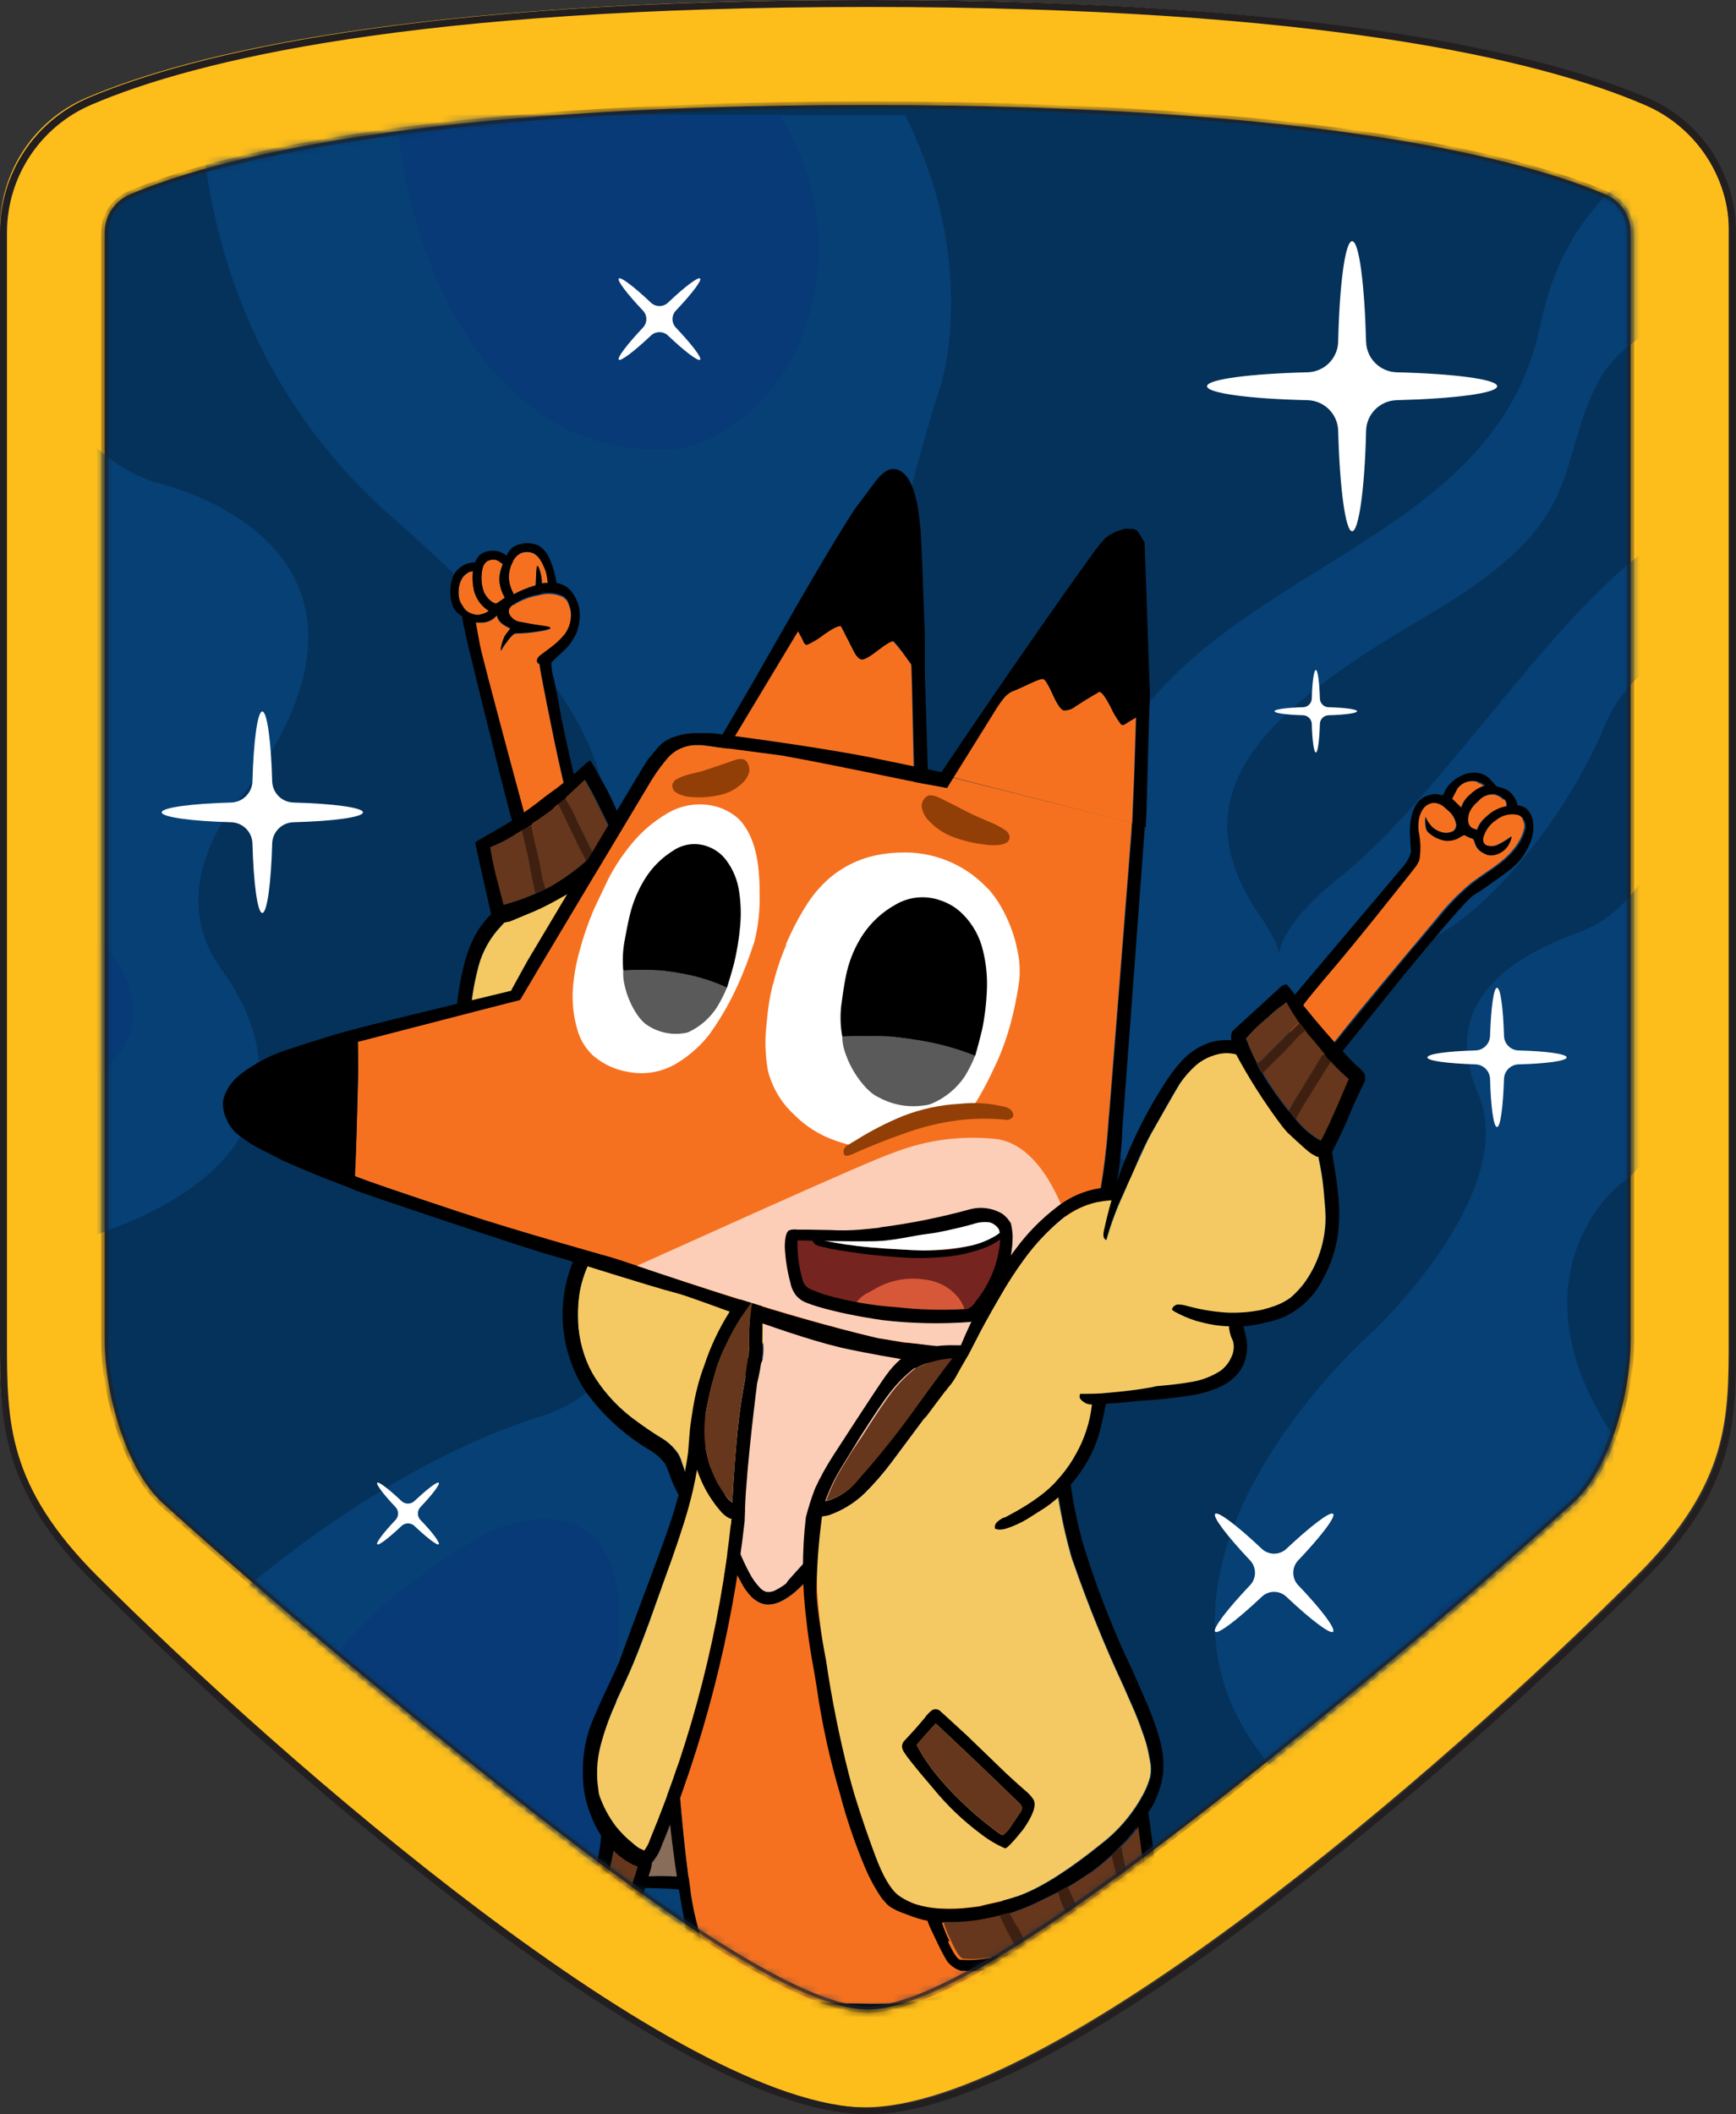 <svg xmlns="http://www.w3.org/2000/svg" xmlns:xlink="http://www.w3.org/1999/xlink" width="207" height="252" viewBox="0 0 207 252">
    <rect x="0" y="0" width="207" height="252" fill="#333333" stroke="none"/>
    <defs>
        <path id="3nyf349n7a" d="M194.442 27.727v132.04c0 6.318-2.497 15.447-6.924 19.412-7.549 6.818-14.897 13.17-21.913 18.972-28.67 23.662-51.956 41.345-62.126 41.345-10.17 0-33.447-17.683-62.117-41.345-7.024-5.82-14.364-12.138-21.93-18.972-4.385-3.965-6.948-13.094-6.948-19.412V27.727c-.01-1.978 1.167-3.77 2.987-4.548 9.371-3.999 33.29-10.667 87.983-10.667 54.694 0 78.62 6.651 87.992 10.667 1.826.772 3.008 2.566 2.996 4.548z"/>
    </defs>
    <g fill="none" fill-rule="evenodd">
        <g>
            <g>
                <g transform="translate(-722, -1417) translate(434, 1266) translate(288, 151)">
                    <path fill="#FDBD1B" fill-rule="nonzero" d="M195.79 11.64C183.306 6.326 157.074 0 103.063 0 49.05 0 22.828 6.327 10.336 11.64 4.051 14.312-.02 20.485 0 27.31v132.033c0 9.735.067 17.558 10.91 28.391 23.727 23.711 69.966 63.435 92.153 63.435 22.187 0 68.426-39.724 92.152-63.435 10.977-10.966 10.91-18.656 10.91-28.391V27.31c.017-6.823-4.053-12.995-10.335-15.672z"/>
                    <path fill="#231F20" fill-rule="nonzero" d="M103.48 252c-9.987 0-25.359-7.707-45.773-22.913-16.47-12.478-32.075-26.058-46.705-40.646C0 177.425 0 169.244 0 159.758V27.727c-.032-7.002 4.14-13.341 10.586-16.088C23.111 6.343 49.393 0 103.48 0c54.087 0 80.36 6.343 92.927 11.64 6.437 2.74 10.61 9.062 10.594 16.053v132.19c0 9.769 0 17.459-11.027 28.491-14.628 14.591-30.232 28.171-46.705 40.647C128.838 244.293 113.441 252 103.48 252zm0-251.169c-53.946 0-80.11 6.31-92.56 11.64C4.8 15.077.83 21.08.832 27.727v132.031c0 9.678 0 17.326 10.819 28.134 21.92 21.899 69.324 63.31 91.86 63.31 22.537 0 69.908-41.411 91.862-63.31 10.819-10.808 10.819-18.34 10.819-27.91V27.794c.018-6.685-3.986-12.727-10.154-15.322C183.59 7.14 157.424.83 103.48.83z"/>
                    <mask id="36c91mdofb" fill="#fff">
                        <use xlink:href="#3nyf349n7a"/>
                    </mask>
                    <use fill="#05325A" fill-rule="nonzero" xlink:href="#3nyf349n7a"/>
                    <g mask="url(#36c91mdofb)">
                        <g>
                            <path fill="#064075" fill-rule="nonzero" d="M87.367 193.7c9.155-16.535 4.919-26.761 4.919-26.761s-9.247-17.808 5.5-31.593c14.748-13.784 18.6-32.89 18.6-32.89s1.915-13.975-5.417-24.725c-7.332-10.75 4.42-45.318 4.42-45.318s4.685-14.558-4.287-32.216H27.164c.5 10.317 3.97 31.376 22.711 47.854 25.8 22.697 30.793 34.27 21.33 53.508-9.462 19.238 1.498 29.156 1.498 29.156s12.542 19.122-5.226 24.65c-17.768 5.53-34.263 19.846-34.263 19.846s-17.993 12.928-12.167 36.971c1.481 6.111 1.473 10.426.624 13.477h69.325c-4.37-7.931-9.563-21.192-3.629-31.958zM200.658 88.323s-2.713 6.917-9.03 9.22c-6.316 2.303-17.302 7.416-12.192 19.238 5.11 11.823-12.483 28.359-12.483 28.359s-30.793 26.754-13.765 49.883c10.161 13.817 23.627 24.36 32.831 30.62h39.672v-31.526c-4.86-9.074-11.3-17.21-19.016-24.027-29.794-26.904-10.386-42.4-10.386-42.4s7.673-4.058 2.938-16.687c-3.33-8.87 15.163-16.029 26.464-19.512V66.799c-1.527.713-3.108 1.308-4.727 1.779-15.346 4.514-20.306 19.745-20.306 19.745z" transform="translate(-3.204, 13.513)"/>
                            <path fill="#064075" fill-rule="nonzero" d="M16.52 132.952c19.973-7.483 20.722-20.444 13.165-30.811-7.556-10.367 2.456-20.876 2.456-20.876 22.411-30.28-10.453-37.296-10.453-37.296s-10.82-3.2-10.82-13.028c0-4.988-5.5-9.644-10.818-12.944V143.9c2.688-3.508 7.606-7.599 16.47-10.95zM225.691 56.398s-25.166 2.295-31.125 16.553c-5.959 14.258-19.241 28.076-26.024 26.53-6.782-1.547-14.539 26.121-25.882 26.363-16.029.332-19.34-26.239-6.758-49.318 12.584-23.08 45.573-24.8 50.974-51.321C192.793-3.827 225.691.189 225.691.189v17.459s-26.215 3.757-31.774 14.1c-5.56 10.342-.79 16.57-20.348 27.992-19.557 11.424-30.41 21.142-19.973 36.124 5.426 7.782-2.763 4.814 9.304-4.78 12.067-9.595 24.243-29.93 36.942-39.35 7.406-5.612 16.57-8.406 25.85-7.881v12.545z" transform="translate(-3.204, 13.513)"/>
                            <path fill="#073A77" fill-rule="nonzero" d="M13.865 115.351c11.834-8.263 0-17.883 0-17.883S5.31 90.102 9.088 73.566C11.052 64.978 5.634 60.48 0 58.078v64.465c3.204-1.372 7.79-2.918 13.865-7.192zM69.732 37.127c3.892 2.014 8.226 3.029 12.608 2.951 7.674 0 13.516-8.072 13.516-8.072s10.877-13.735.416-31.81H50.499c.575 6.851 3.604 27.777 19.233 36.93zM76.365 187.332C81.009 159.273 61.06 169.3 61.06 169.3c-25.174 14.832-25.566 27.652-22.27 41.885 1.664 7.324 1.415 11.822.74 14.474h39.59c-2.38-5.603-6.076-18.282-2.755-38.327zM191.437 179.759s-17.751-11.823-19.557 6.65c-1.349 13.735 15.063 31.244 23.518 39.283h23.17c.416-30.096-27.131-45.933-27.131-45.933z" transform="translate(-3.204, 13.513)"/>
                            <g fill-rule="nonzero">
                                <path fill="#F6711F" d="M7.515 7.339c-.566.399-.716.831-.441 1.297.285.462.767.768 1.306.831.65.133 1.573.291 2.772.466 1.198.174.982.374-.608.615-.913.154-1.837.238-2.763.25-.241 0-.674.457-1.315 1.363-.162.229-.31.467-.441.715v-.358c.079-.466.221-.92.424-1.346.126-.225.276-.434.45-.624.183-.233.266-.357.225-.366-.267-.108-.52-.245-.758-.407-.238-.15-.444-.345-.607-.574-.1-.172-.179-.357-.233-.549-.395.473-.96.772-1.573.832-.313.02-.628.02-.94 0 0 0 .09.507.249 1.421.158.915.325 1.721.441 2.179.225.956.5 2.037.832 3.242 1.715 6.502 3.512 13.189 5.393 20.061.375-.208.75-.432 1.115-.673l2.913-2.494.55-.433c-.428-1.662-.883-3.586-1.365-5.77-.491-2.17-1.024-4.738-1.615-7.715-.59-2.976-.89-4.597-.89-4.822l-.109-.083c-.133-.05-.217-.182-.208-.324 0-.15.092-.332.317-.549l1.298-.94c.62-.45 1.18-.977 1.664-1.57.45-.605.717-1.327.766-2.079.04-.374.01-.752-.092-1.114-.08-.307-.192-.605-.333-.89-.141-.176-.303-.335-.482-.473-.909-.439-1.95-.516-2.913-.217-1.081.174-2.113.574-3.03 1.173m-5.392-3.85c-.3.162-.553.4-.732.69-.282.515-.423 1.094-.408 1.68-.008.402.077.8.25 1.164l.424.673c.236.299.559.516.924.624.374.168.798.192 1.19.066.3-.075.583-.207.832-.39-.902-.564-1.545-1.46-1.79-2.495l-.108-.69c-.048-.514-.048-1.032 0-1.546-.198.026-.394.074-.582.141m4.103-.98c-.099-.067-.193-.14-.283-.217-.29-.282-.708-.39-1.099-.283-.37.041-.689.28-.832.624l-.067.05v.058c-.13.358-.203.734-.216 1.114-.054.711.057 1.426.325 2.087.213.426.523.797.907 1.08.105.046.205.101.3.167.09.034.191.034.282 0 .11-.037.208-.103.283-.191.466-.283.691-.44.674-.483-.407-.676-.634-1.446-.657-2.236.013-.322.055-.642.125-.956.073-.265.162-.526.266-.782m4.594-.34c-.187-.376-.476-.693-.832-.915-.29-.15-.615-.22-.94-.2-.193.005-.383.036-.567.092-.516.223-.918.646-1.115 1.172-.148.31-.254.636-.316.973-.122.626-.08 1.274.125 1.879.109.31.24.614.39.906.824-.457 1.698-.815 2.606-1.064 0-.416 0-.831.058-1.206 0-.781.1-1.155.158-1.139.108.11.188.244.233.391.202.563.309 1.156.316 1.754.258 0 .5-.058.708-.066-.046-.45-.13-.895-.25-1.33-.151-.444-.343-.873-.574-1.28v.033z" transform="translate(-3.204, 13.513) translate(56.9, 51.221)"/>
                                <path fill="#000" d="M8.422.114c-.5.071-.96.315-1.298.69-.172.213-.315.448-.425.699-.225-.205-.492-.358-.782-.45-.568-.203-1.189-.203-1.756 0-.293.103-.56.268-.782.483-.177.234-.325.488-.442.756-.562.005-1.111.173-1.58.483C.873 3.073.5 3.519.29 4.047c-.225.637-.32 1.312-.283 1.987.003.592.136 1.177.391 1.712.26.412.614.756 1.032 1.006.03.427.1.85.208 1.264.194.931.42 1.929.674 2.993.391 1.58.9 3.625 1.507 6.135 1.614 6.519 2.724 10.92 3.329 13.203.44 1.546.832 2.868 1.14 3.966-.006.024-.006.05 0 .074.055.245.125.487.208.724.49-.258.965-.524 1.44-.832C8.06 29.43 6.268 22.753 4.56 16.251c-.316-1.205-.59-2.286-.832-3.242-.116-.457-.266-1.189-.441-2.178-.175-.99-.241-1.38-.25-1.422.313.02.628.02.94 0 .614-.06 1.179-.359 1.574-.831.054.192.132.376.233.548.163.23.369.424.607.574.238.162.491.299.758.407 0 0-.042.133-.225.366-.174.19-.324.4-.45.624-.203.427-.345.88-.424 1.347v.357c.132-.247.28-.486.441-.715.64-.906 1.074-1.363 1.315-1.363.926-.012 1.85-.096 2.763-.25 1.59-.24 1.79-.449.607-.615-1.181-.166-2.122-.333-2.77-.466-.54-.063-1.022-.37-1.307-.831-.275-.466-.125-.898.44-1.297.917-.599 1.949-.998 3.03-1.172.963-.3 2.004-.222 2.913.216.179.139.34.298.482.474.14.285.252.583.333.89.102.362.133.74.092 1.113-.05.753-.315 1.474-.766 2.079-.485.593-1.044 1.121-1.664 1.571l-1.307.981c-.225.216-.333.4-.316.549-.01.142.075.273.208.324l.108.083c0 .225.3 1.838.89 4.822.592 2.985 1.124 5.546 1.615 7.716.491 2.17.94 4.082 1.365 5.77l-.55.432-2.912 2.494c1.698-1.067 3.302-2.277 4.794-3.617l-1.207-4.747c-.832-3.625-1.423-6.335-1.706-8.114-.125-.715-.325-1.663-.583-2.91-.207-.636-.31-1.301-.308-1.97.052-.08.117-.15.192-.208.233-.239.666-.646 1.298-1.222.703-.65 1.247-1.452 1.59-2.345.182-.568.285-1.158.307-1.754.012-.46-.042-.919-.158-1.364-.14-.39-.313-.768-.516-1.13-.433-.792-1.206-1.34-2.097-1.488-.143-.952-.406-1.883-.782-2.769-.256-.679-.719-1.26-1.323-1.663-.202-.1-.418-.168-.641-.2-.492-.14-1.014-.14-1.507 0m1.573 1.123c.357.222.645.539.833.915.234.413.43.847.582 1.297.104.426.174.86.208 1.297-.208 0-.45 0-.707.066-.008-.598-.115-1.19-.316-1.754-.04-.132-.108-.254-.2-.358-.058 0-.117.358-.158 1.14 0 .39 0 .83-.059 1.205-.907.25-1.782.607-2.604 1.064-.152-.292-.282-.595-.392-.906-.201-.606-.241-1.253-.116-1.879.072-.35.193-.689.358-1.006.196-.526.599-.95 1.115-1.172.184-.056.374-.087.566-.092.326-.02.651.049.94.2m-4.044 1.04c.09.077.184.15.283.215-.104.255-.193.516-.267.782-.086.324-.141.655-.166.99.028.78.254 1.541.657 2.21 0 0-.208.2-.674.483-.075.088-.173.154-.283.191-.091.034-.191.034-.283 0-.094-.066-.194-.121-.3-.166-.38-.277-.69-.639-.906-1.056-.268-.661-.38-1.376-.325-2.087.01-.38.08-.756.208-1.114v-.058l.067-.05c.143-.344.462-.583.832-.624.39-.107.809 0 1.098.283M1.373 4.18c.18-.29.432-.529.732-.69.189-.068.384-.115.583-.142-.048.515-.048 1.032 0 1.547l.108.69c.244 1.034.887 1.93 1.79 2.494-.25.183-.533.316-.833.39-.383.13-.8.115-1.173-.041-.365-.107-.688-.325-.924-.624l-.425-.698c-.172-.363-.257-.762-.25-1.164-.029-.614.112-1.224.409-1.762h-.017z" transform="translate(-3.204, 13.513) translate(56.9, 51.221)"/>
                            </g>
                            <g fill-rule="nonzero">
                                <path fill="#F4C963" d="M11.693 16.81c-1.004.55-2.04 1.039-3.104 1.464l-2.18.923c-.047-.012-.096-.012-.142 0-.15.045-.303.078-.458.1-.155.193-.432.501-.832.922-1.2 1.426-2.028 3.125-2.413 4.947C1.014 31.362 1.6 37.9 4.228 43.722 5.48 46.58 7.186 49.215 9.28 51.53c.091.125 6.333 5.695 6.932 6.185l1.39 1.048c-.05.186-.134.361-.25.515-.35.215-.79.215-1.14 0-.715 1.33-1.215 2.764-1.481 4.249v.05c-.123.825-.181 1.66-.175 2.494-.025 2.153.435 4.284 1.348 6.235.207.428.438.845.69 1.247 1.346 2.089 3.088 3.894 5.127 5.313.75.557 1.598 1.13 2.555 1.737.901.48 1.675 1.166 2.256 2.004.2.344.354.713.457 1.097.146.37.27.748.375 1.131.487 1.371 1.208 2.648 2.13 3.775.417.532.883 1.072 1.399 1.613.257.274.473.585.64.922.184.338.141.755-.108 1.048-.075.08-.166.146-.266.191.136.013.272.013.408 0 .407-.2.524-.781.358-1.754-.318-1.863-.35-3.764-.092-5.637.326-1.65.74-3.282 1.24-4.888l.832-2.869c.6-2.078 1.09-3.624 1.457-4.63.51-1.527 1.144-3.01 1.897-4.432.328-.54.537-1.144.616-1.77.014-.175-.009-.35-.067-.516-.106.07-.23.107-.357.108-.157-.943-.47-1.853-.924-2.694l-1.323-1.987c-.15-.158-.616-.706-.716-.831-.344-.313-.717-.592-1.115-.831-.123-.064-.237-.142-.342-.233-.124.524-.274 1.097-.44 1.72l-.084-.066-.574-.515c.266-1.505.45-2.918.574-4.257.159-1.808.18-3.626.067-5.437-.14-1.995-.383-3.982-.724-5.953-.334-1.456-.878-2.857-1.615-4.157-.209-.435-.49-.831-.832-1.172-.037-.038-.07-.08-.1-.125-.25 1.43-.558 3.043-.924 4.839-.052.428-.197.84-.424 1.206-.135.17-.322.29-.533.34-.07.044-.152.061-.233.05.117-.557.217-1.13.283-1.737.241-1.489.383-2.603.441-3.326 0 0 .982-15.979.375-19.42-.233-1.373-.525-2.686-.833-3.95-.316-1.152-.743-2.271-1.273-3.342-.562-1.034-1.22-2.014-1.964-2.927-1.007-1.28-1.897-1.912-2.68-1.912-.306.043-.617.043-.923 0-.466.516-.94 1.064-1.424 1.663-.348.39-.726.75-1.131 1.08l-.833.782c-1.14 1.077-2.355 2.072-3.636 2.977-.525.257-1.14.615-1.898 1.03z" transform="translate(-3.204, 13.513) translate(57.548, 77.125)"/>
                                <path fill="#000" d="M4.22 18.365c-.016-.009-.035-.009-.05 0-.96.957-1.73 2.085-2.272 3.326-.44.966-.773 1.978-.99 3.018-.983 3.928-1.17 8.012-.55 12.013.55 3.97 1.919 7.784 4.02 11.199 2.627 4.159 6.136 7.692 10.278 10.35-2.85 5.42-2.503 11.964.907 17.052 2.012 2.756 4.56 5.077 7.49 6.826.736.427 1.383.992 1.906 1.663.286.61.534 1.237.74 1.878.813 2.004 1.958 3.856 3.388 5.48l.407.481.3.333c.16.164.35.296.558.39.23.138.511.157.757.05.1-.045.191-.11.266-.19.25-.294.293-.71.108-1.048-.167-.337-.383-.648-.64-.923-.516-.54-.982-1.08-1.398-1.613-.923-1.126-1.644-2.403-2.131-3.774-.104-.384-.23-.761-.374-1.131-.104-.384-.258-.753-.458-1.097-.563-.837-1.316-1.53-2.197-2.02-.957-.608-1.806-1.181-2.555-1.738-2.04-1.42-3.782-3.224-5.127-5.313-.253-.402-.484-.819-.69-1.247-.913-1.95-1.374-4.082-1.349-6.235-.006-.835.053-1.669.175-2.494v-.05c.253-1.504.745-2.958 1.456-4.307.35.215.79.215 1.14 0l.142-.216c.075-.08.114-.189.108-.3l-1.39-1.047c-.599-.49-1.181-.98-1.739-1.463l-.832-.831c-.616-.455-1.515-1.223-2.697-2.303-1.015-.931-1.572-1.455-1.664-1.58-2.104-2.295-3.824-4.915-5.093-7.757-2.627-5.822-3.214-12.36-1.665-18.556.386-1.822 1.215-3.521 2.414-4.947.372-.421.649-.729.832-.923.155-.021.308-.054.458-.1.046-.011.095-.011.141 0l2.222-.914c1.064-.428 2.1-.92 3.104-1.472.758-.415 1.39-.773 1.898-1.064 1.286-.902 2.507-1.893 3.653-2.968l.833-.781c.382-.338.738-.705 1.065-1.098.483-.565.957-1.114 1.423-1.662.306.042.617.042.924 0 .782 0 1.664.631 2.68 1.912.768.915 1.448 1.9 2.03 2.943.536 1.084.965 2.217 1.282 3.384.341 1.263.632 2.577.832 3.949.616 3.791.7 7.65.25 11.464-.078.787-.178 1.644-.3 2.57-.05.648-.108 1.355-.183 2.111l-.141 3.276c-.059.731-.2 1.845-.442 3.325-.066.607-.166 1.18-.283 1.738.082.011.164-.007.234-.05.21-.051.398-.171.532-.34.227-.367.372-.779.425-1.206.366-1.796.674-3.41.923-4.84.03.046.063.087.1.126.342.34.624.737.832 1.172.738 1.3 1.281 2.7 1.615 4.157.183.705.32 1.422.408 2.145.183 1.261.289 2.533.316 3.807.114 1.812.092 3.63-.067 5.438-.124 1.338-.308 2.752-.574 4.256l.574.516.084.066c.166-.623.316-1.197.44-1.72.105.09.22.168.342.232.398.24.772.518 1.115.832.103.112.198.231.283.357l.433.457 1.323 1.987c.455.841.767 1.751.924 2.694.127-.001.251-.039.358-.108h.05c.277-.204.426-.54.39-.881-.033-.343-.117-.68-.249-.998-.412-1.217-.916-2.4-1.506-3.542-.573-1.127-1.434-2.082-2.497-2.768-.183-.089-.35-.164-.5-.225.284-1.28.475-2.303.567-3.067.665-4.545.075-9.185-1.706-13.419-.413-1.074-1.02-2.063-1.79-2.918-.254-.27-.571-.473-.923-.59.083-.64.166-1.223.25-1.755.425-2.893.645-5.813.657-8.737-.072-6.685-1.61-12.197-4.61-16.537-1.61-2.3-3.274-3.339-4.994-3.117-.295.057-.577.167-.832.324l-.675-1.189C18.842 5.13 18.31 4 17.86 3.168c-.448-.832-.964-1.663-1.222-2.195l-.342-.566c-.067-.156-.17-.296-.3-.407h-.058l-.532.449c-1.418 1.338-2.93 2.572-4.527 3.691-.433.325-.783.607-1.066.832-1.283.983-2.616 1.898-3.994 2.743-2.22 1.264-3.39 1.951-3.512 2.062.333 1.569.97 4.426 1.914 8.572m0-7.707c0-.117 0-.233-.05-.333 1.115-.435 2.179-.993 3.17-1.663l.608-.374.832-.44c.071-.05.15-.086.233-.108l.208-.267c.574-.348 1.13-.726 1.665-1.13.24-.16.47-.331.69-.516.247-.274.527-.517.833-.723l.674-.515c.045-.05.099-.093.158-.125-.006-.03-.006-.061 0-.092l1.665-1.538.532-.515c.283.474.666 1.164 1.157 2.07l1.348 2.735.6 1.289c-.109.166-.234.382-.392.657-.337.62-.773 1.181-1.29 1.663-.06.04-.116.087-.166.14-.333.436-.725.822-1.165 1.148-1.083.947-2.244 1.801-3.47 2.552-.208.15-.428.28-.658.391-.832.48-1.704.89-2.605 1.222-.942.382-1.907.706-2.888.973-.06.013-.117.038-.166.075l-.999-3.791c-.294-1.253-.48-2.176-.558-2.769l.034-.016z" transform="translate(-3.204, 13.513) translate(57.548, 77.125)"/>
                                <path fill="#3F2010" d="M8.997 7.732c-.084.022-.162.059-.233.108l-.833.44c-.005.067-.005.134 0 .2.25.831.508 2.045.783 3.509.324 1.762.566 2.926.707 3.491.006.124.043.244.108.35l-.59.266-.175.074c.912-.33 1.795-.74 2.638-1.222.2-.104.392-.223.574-.357-.075.052-.152.099-.233.141-.341.2-.682.39-1.032.574 0-.047-.017-.092-.05-.125-.268-.811-.457-1.647-.566-2.494l-.982-4.59c-.01-.134-.043-.267-.1-.39m4.161-3.276c-.06.032-.113.075-.158.125l-.674.515c-.306.206-.586.45-.832.724.225-.191.441-.391.658-.599l2.338 4.78c.117.25.316.624.583 1.115.158.299.29.573.39.831l-.082.091c.44-.326.832-.712 1.165-1.147-.08.064-.15.14-.208.225L13.14 4.539c.015-.03.034-.059.058-.083l-.025-.025z" transform="translate(-3.204, 13.513) translate(57.548, 77.125)"/>
                                <path fill="#66371C" d="M12.234 5.221c-.216.208-.433.407-.657.599-.221.184-.452.356-.691.515-.536.405-1.091.782-1.665 1.13l-.208.267c.057.123.09.255.1.39l.982 4.59c.109.847.298 1.683.566 2.494.033.033.05.078.05.125.35-.183.69-.374 1.032-.574.08-.042.158-.09.233-.141 1.227-.752 2.388-1.606 3.47-2.553l.084-.091c-.1-.241-.233-.516-.391-.831-.267-.491-.467-.832-.583-1.115l-2.322-4.805m.924-.831c-.006.03-.006.061 0 .091-.005.03-.005.061 0 .092l3.237 6.526c.058-.085.128-.16.208-.225.05-.053.106-.1.167-.14.516-.482.952-1.044 1.29-1.664.158-.274.283-.49.39-.656l-.598-1.29-1.349-2.734c-.49-.907-.832-1.597-1.156-2.07l-.533.515-1.664 1.538m-9.03 5.961c0 .1 0 .216.05.333.077.587.26 1.51.55 2.768l.99 3.791c.049-.036.106-.062.166-.075.981-.266 1.945-.591 2.888-.972l.174-.075.591-.266c-.065-.105-.102-.226-.108-.35-.141-.565-.383-1.729-.707-3.491-.275-1.463-.533-2.636-.783-3.509-.005-.066-.005-.133 0-.2l-.607.375c-.997.671-2.066 1.229-3.187 1.663l-.017.008z" transform="translate(-3.204, 13.513) translate(57.548, 77.125)"/>
                            </g>
                            <g fill-rule="nonzero">
                                <path fill="#876D5A" d="M15.67 1.033c-1.397.886-2.644 1.989-3.694 3.267-3.944 4.687-6.861 10.147-8.564 16.03-.514 1.626-.881 3.295-1.098 4.987-.075.873-.109 2.029-.084 3.459-.01.453.018.907.084 1.355.026.194.067.386.124.574l.367-.05.59-.067c4.025-.297 8.07-.065 12.034.69.45.072 3.62.743 9.513 2.012l2.405.524c-.068.04-.146.057-.225.05h-2.23c.153.097.312.185.474.266.37.196.781.296 1.199.291.48-.016.942-.182 1.323-.474.392-.281.712-.652.932-1.08.392-.869.637-1.796.724-2.744.535-3.457.846-6.945.932-10.442.07-3.485-.462-6.955-1.573-10.26-.381-1.122-.886-2.198-1.506-3.209-.533-.838-1.129-1.636-1.781-2.386-.694-.846-1.469-1.623-2.314-2.32C22.466.83 21.487.354 20.44.11c-1.649-.303-3.352.026-4.768.923z" transform="translate(-3.204, 13.513) translate(75.217, 179.64)"/>
                                <path fill="#000" d="M27.347 33.814l-2.405-.524c-5.892-1.263-9.063-1.934-9.513-2.012-3.963-.755-8.01-.987-12.034-.69l-.59.067-.367.05c-.39.06-.775.14-1.156.24-.833.234-1.224.591-1.282 1.082 5.29-.39 10.607-.072 15.812.947 1.926.383 3.007.59 3.246.624 1.335.189 2.68.292 4.028.308h4.077c.07-.013.133-.045.184-.092z" transform="translate(-3.204, 13.513) translate(75.217, 179.64)"/>
                            </g>
                            <g fill-rule="nonzero">
                                <path fill="#FCCEB7" d="M11.991 6.42v.69c-.046.572-.046 1.148 0 1.72.032.499 0 .999-.091 1.489l.482.125c.193-.095.372-.215.533-.358.281-.285.515-.613.69-.973.185-.374.343-.76.475-1.155.134-.426.212-.868.233-1.314.026-.5-.048-1-.216-1.471-.337-1.044-1.135-1.874-2.164-2.253.058 1.172.091 2.336.091 3.5m-.091-4.648h-.158c.094.129.148.282.158.44.017.192.017.384 0 .575v.1c1.03.378 1.827 1.21 2.164 2.252.168.472.242.972.216 1.472-.02.446-.099.888-.233 1.313-.132.396-.29.782-.474 1.156-.176.36-.41.688-.691.973-.16.142-.34.263-.533.357l-.482-.124v.108c-.053.163-.12.322-.2.474l-.083.14c-.091.086-.189.164-.292.234-.247.197-.505.38-.774.548-.613.378-1.173.837-1.664 1.364-.2.241-.383.482-.566.748-.183.266-.341.524-.5.832-.181.36-.34.732-.474 1.114-.025.09-.056.179-.091.266.008.088.008.177 0 .266-.288 3.321-.24 6.664.141 9.976.1.748.225 1.472.375 2.178.002.025.002.05 0 .075.318 1.661.789 3.29 1.406 4.864.133.34.275.673.425.99.224.481.449.939.69 1.388.338.66.77 1.267 1.282 1.804.088.09.182.173.283.25.146.105.31.184.483.232.42.052.846-.042 1.206-.266.412-.212.802-.463 1.165-.748.099-.169.213-.328.342-.474.424-.482 1.24-1.38 2.446-2.719l4.162-4.514c.69-.749 1.34-1.472 1.955-2.17 1.806-2.012 3.33-3.75 4.47-5.23 1.062-1.262 2.03-2.602 2.895-4.007.635-1.24 1.089-2.564 1.349-3.932.177-1.228.26-2.468.25-3.708l.05-9.062h-.192c-1.065-.216-2.022-.383-2.88-.516-5.897-.743-11.88-.41-17.66.981h.034z" transform="translate(-3.204, 13.513) translate(82.242, 138.08)"/>
                                <path fill="#000" d="M34.145 1.323v-.05c.066-.381-.03-.773-.266-1.08-.137-.135-.325-.204-.516-.192-.184 0-.358.083-.475.225-.182.271-.264.597-.233.923v.124l-.05 9.063c.011 1.24-.072 2.48-.25 3.707-.264 1.381-.726 2.717-1.373 3.966-.858 1.416-1.82 2.767-2.879 4.04-1.173 1.48-2.663 3.218-4.47 5.23-.615.698-1.264 1.422-1.955 2.17l-4.16 4.514c-1.208 1.339-2.023 2.237-2.448 2.719-.128.147-.243.305-.34.474-.365.285-.755.536-1.166.748-.36.224-.786.318-1.207.266-.173-.048-.337-.127-.482-.233-.101-.075-.196-.159-.283-.249-.512-.536-.944-1.144-1.282-1.804-.241-.45-.466-.906-.69-1.389-.15-.315-.292-.648-.425-.989-.631-1.554-1.119-3.162-1.457-4.805.003-.025.003-.05 0-.075-.15-.707-.274-1.43-.374-2.178-.382-3.313-.43-6.655-.142-9.977.009-.088.009-.177 0-.266.036-.087.066-.176.092-.266.134-.381.292-.753.474-1.114.161-.277.328-.554.5-.831.183-.266.366-.508.566-.749.49-.527 1.05-.985 1.664-1.363.268-.168.527-.351.774-.549.103-.07.2-.148.291-.233l.084-.141c.08-.152.146-.31.2-.474v-.108l-1.349-.565v.208c-.22.1-.425.231-.607.39-.969.733-1.853 1.569-2.639 2.494-.674.876-1.169 1.877-1.456 2.944-.25.407-.474.83-.69 1.272-.425.831-.833 1.812-1.266 2.893-1.182 3.01-2.139 7.477-2.87 13.402-.637 4.963-.965 9.96-.983 14.965-.08 8.18.516 16.352 1.781 24.434.832 5.188 1.265 7.482 2.272 8.896 1.872 2.743 5.61 5.088 8.905 6.044 2.43.698 6.336 1.047 11.718 1.047 3.245.113 6.487-.294 9.603-1.205 1.774-.384 3.392-1.29 4.644-2.602 1.173-1.13 1.994-2.573 2.364-4.157.436-2.328.733-4.68.89-7.042.4-4.767.6-10.31.6-16.628 0-6.135-.278-14.155-.833-24.06-.16-3.076-.31-6.172-.45-9.286-.06-4.748-2.187-9.233-5.825-12.288-.408-.245-.851-.424-1.315-.532-.028-.116-.076-.225-.141-.325.009-.094.009-.188 0-.282V7.609 6.586l-.05-.574V5.93v-.623c.05-1.297.066-2.154.066-2.553.011-.367-.011-.734-.066-1.097-.014-.105-.04-.208-.075-.308m.233 11.548c.004-.066.004-.133 0-.2.33.171.65.363.957.574l.358.241c2.114 1.996 3.49 4.648 3.903 7.524.617 3.994.909 8.031.874 12.072.322 6.352.533 10.786.632 13.302.156 4.124.233 8.538.233 13.244 0 2.943-.2 6.892-.599 11.847-.216 2.494-.424 4.922-.624 7.375-.119 1.307-.603 2.554-1.398 3.6-.505.881-1.181 1.653-1.99 2.27-1.854 1.066-3.897 1.769-6.016 2.07-2.61.292-5.238.411-7.865.357-5.36 0-9.659-.832-12.9-2.494-2.072-.91-3.78-2.488-4.851-4.482-.577-1.268-1.018-2.595-1.315-3.957-.178-.712-.314-1.434-.408-2.161-.432-2.944-.804-6.158-1.115-9.645-.51-5.509-.766-10.727-.766-15.654-.06-7.626.707-15.236 2.29-22.697.45-2.031 1.005-4.038 1.664-6.011 0-.083.05-.166.066-.25 0 .283 0 .583.058.89 0 .773.084 1.505.142 2.212.034 1.503.164 3.003.391 4.49.491 3.341 1.585 6.566 3.229 9.518.335.667.77 1.278 1.29 1.813.191.178.4.337.624.474.413.263.892.405 1.382.407.547-.019 1.082-.164 1.564-.424.582-.298 1.124-.667 1.615-1.097.654-.56 1.256-1.177 1.797-1.846.131-.164.232-.35.3-.549l8.322-9.295c1.232-1.388 2.114-2.402 2.647-3.026.865-1.047 1.611-2.028 2.238-2.943l.084-.058c.241-.18.433-.417.557-.69.183-.35.375-.748.583-1.206 1.004-1.75 1.689-3.664 2.022-5.653m-22.47-9.977l-1.415-.365v7.2l1.348.565c.093-.49.123-.99.092-1.488-.046-.573-.046-1.149 0-1.721v-.69c0-1.164 0-2.328-.092-3.5m-1.348-.973c-.055.16-.077.33-.066.498v.109l1.414.365v-.1c.018-.19.018-.382 0-.573-.009-.159-.064-.312-.158-.44l-.05-.067c-.15-.184-.392-.267-.624-.216-.205.08-.35.264-.383.482l-.133-.058z" transform="translate(-3.204, 13.513) translate(82.242, 138.08)"/>
                                <path fill="#F6711F" d="M34.37 12.672c.004.066.004.133 0 .2-.334 1.989-1.018 3.903-2.023 5.653-.208.457-4.877 6.534-6.108 7.923 0 0-8.506 9.635-8.655 9.843-.542.669-1.144 1.287-1.798 1.846-.49.43-1.033.8-1.614 1.097-.482.26-1.018.406-1.565.424-.49-.002-.969-.143-1.382-.407-.223-.136-.432-.295-.624-.474-.52-.535-.955-1.146-1.29-1.812-1.643-2.952-2.738-6.178-3.229-9.52-.226-1.486-.357-2.986-.39-4.49-.06-.706-.184-2.818-.2-3.1 0 .083 0 .166-.067.25-.659 1.973-1.214 3.979-1.665 6.01-1.582 7.46-2.35 15.07-2.288 22.697 0 4.927.255 10.145.765 15.655.311 3.48.683 6.695 1.116 9.644.297 1.999.756 3.97 1.373 5.894 1.197 2.074 3.017 3.72 5.201 4.706 3.24 1.663 7.54 2.494 12.9 2.494 4.993.141 9.595 0 13.881-2.428 2.156-1.405 3.387-4.888 3.387-5.87.2-2.493.641-5.403.833-7.872.407-4.989.3-20.469.141-24.593-.1-2.494-.89-21.424-1.506-25.407-.475-2.993-4.161-7.682-4.261-7.765-.298-.219-.61-.418-.932-.598z" transform="translate(-3.204, 13.513) translate(82.242, 138.08)"/>
                            </g>
                            <g fill-rule="nonzero">
                                <path fill="#F6711F" d="M21.305 20.5c-.208 0-.832.323-1.848 1.105-1.015.781-1.664 1.13-1.972 1.056-.308-.075-.624-.457-.94-1.114-.317-.657-.791-1.572-1.398-2.744-.109-.274-.783 0-2.006.832-.645.516-1.352.949-2.106 1.288-.158 0-.291-.091-.39-.324l-.226-.474-.449-.831-8.58 14.291 11.168 2.303c.916.125 8.514 1.862 11.252 2.12 0-1.812-.283-14.2-.316-14.707-.67-.98-1.4-1.915-2.189-2.802z" transform="translate(-3.204, 13.513) translate(88.366, 42.384)"/>
                                <path fill="#000" d="M22.628.554c-1.04-.956-2.155-.673-3.329.832L16.703 4.86c-2.275 3.536-5.49 8.968-9.646 16.295-2.319 4.09-4.671 8.14-7.057 12.147l1.44.257 8.563-14.225.45.832.224.474c.1.232.233.34.392.324.753-.34 1.46-.773 2.105-1.289 1.224-.831 1.898-1.13 2.006-.831.605 1.175 1.07 2.09 1.398 2.743.316.657.632 1.023.94 1.114.308.092.966-.274 1.973-1.055 1.007-.782 1.664-1.148 1.847-1.106.183.041.591.465 1.14 1.305.441.665.833 1.164 1.066 1.497 0 .507.058 1.022.066 1.538v.074c.042 1.38.075 2.777.1 4.157.042 2.004.1 4.016.167 6.02v2.901c.52.241 1.104.305 1.664.183l-.416-13.71v-.415-2.361-1.663l-.308-8.314c-.075-1.97-.142-3.375-.2-4.223 0-.222-.016-.438-.05-.649-.283-3.267-.907-5.37-1.939-6.327z" transform="translate(-3.204, 13.513) translate(88.366, 42.384)"/>
                            </g>
                            <g>
                                <path fill="#F6711F" fill-rule="nonzero" d="M17.335 1.568c-1.181.723-2.089 1.289-2.721 1.663-.403.338-.914.521-1.44.515-.333-.083-.766-.707-1.29-1.879C11.36.695 10.977.08 10.761.013c-.217-.066-.79.117-1.74.582-.948.466-1.664.757-2.055.906-.44.229-.814.563-1.09.973-.206.294-.406.571-.6.831L0 11.777l21.372 5.454c.06-1.33.144-3.395.25-6.194l.207-6.493c-.643.366-1.068.624-1.273.773-.216.158-.4.183-.533.092-.508-.659-.936-1.376-1.273-2.137-.699-1.313-1.173-1.887-1.415-1.704z" transform="translate(-3.204, 13.513) translate(116.82, 67.359)"/>
                            </g>
                            <g fill-rule="nonzero">
                                <path fill="#F6711F" d="M81.61 30.035c-7.247-1.496-12.24-2.488-14.98-2.976l-9.572-1.264h-.94c-.373.034-.74.107-1.098.216-.81.252-1.531.728-2.081 1.372-.488.575-.946 1.174-1.373 1.796-.275.432-11.718 19.512-14.148 23.553-1.115 1.862-2.18 3.417-2.18 3.417-.195.072-6.597 1.735-19.208 4.988.125 1.938.144 3.88.058 5.82l-.117 4.09c-.06 2.156-.155 4.149-.282 5.978.02.047.02.102 0 .15l.432.166c1.404.52 5.462 1.906 12.176 4.157 6.541 2.178 10.203 3.375 10.985 3.591h.067c2.655.707 6.658 2.037 11.884 3.326 0 0 22.736 10.625 38.906 9.045 3.43-1.372 11.543-7.2 12.883-11.465 1.305-4.768 2.141-9.652 2.497-14.582.042-.648.092-1.289.158-1.92 0 0 2.688-33.713 2.705-34.436L87.01 29.669l-.74 1.206c-1.332-.225-4.37-.773-4.66-.84z" transform="translate(-3.204, 13.513) translate(29.784, 49.5)"/>
                                <path fill="#000" d="M85.679 29.013s-6.317-1.33-8.406-1.746c-7.49-1.48-18.95-2.902-18.95-2.902h-2.197c-.901.043-1.79.234-2.63.565-.732.3-1.373.787-1.855 1.414-.267.332-.55.665-.833.997-.102.114-.194.236-.274.366-.491.832-.982 1.597-1.465 2.411L36.311 51.51l-1.922 3.483c.091 0 0 .067-.042.083-3.246.776-6.538 1.572-9.878 2.386-6.658 1.613-10.628 2.639-11.91 3.077-1.872.573-3.37 1.047-4.477 1.43-2.168.644-4.199 1.681-5.992 3.059-.76.579-1.366 1.335-1.764 2.203-.164.365-.273.751-.326 1.147-.014.702.137 1.397.442 2.029.28.673.716 1.268 1.273 1.738.723.59 1.498 1.117 2.314 1.57l3.063 1.572c2.463 1.109 4.913 2.112 7.348 3.01.441.166.882.357 1.34.557.458.2 4.161 1.463 11.06 3.766 6.9 2.303 11.16 3.691 12.725 4.107 1.565.416 11.651 3.658 14.348 4.332 2.696.673 14.24 5.437 20.805 6.767 0 0 11.036 2.328 15.937 2.145 1.856-.067 8.789-.582 12.684-10.251.424-1.048.832-2.12 1.156-3.217 1.548-4.62 2.467-9.427 2.73-14.292 0-.74.092-1.488.142-2.228 0 0 2.546-34.028 2.563-34.477l-1.523-.416c0 .723-.067 1.563-.067 1.588 0 .266-.041.524-.066.773l-2.53 32.091c-.067.632-.117 1.272-.158 1.92-.356 4.931-1.192 9.815-2.497 14.583-1.34 4.265-3.554 8.314-5.934 9.869-2.313.948-3.678 1.937-15.912 1.106-12.026-2.004-32.523-9.536-35.178-10.243 0 0-11.16-3.11-17.702-5.288-6.718-2.217-10.777-3.602-12.175-4.157l-.433-.166c.021-.047.021-.102 0-.15.133-1.829.458-14.524.341-15.854 12.617-3.276 19.341-4.988 19.341-4.988.25-.438.932-1.59 2.048-3.459 2.407-4.04 6.846-11.453 13.315-22.24.258-.448.533-.88.832-1.313.427-.621.886-1.22 1.374-1.796.55-.644 1.27-1.12 2.08-1.371.358-.11.726-.182 1.099-.217h.94l9.57 1.264c2.775.493 7.768 1.486 14.98 2.977.284.058 3.33.615 4.678.89l.74-1.206 5.277-8.472c.188-.288.388-.566.599-.832.277-.41.651-.744 1.09-.972.416-.15 1.099-.45 2.056-.906.957-.458 1.531-.657 1.74-.582.207.074.59.681 1.123 1.854.532 1.172.957 1.795 1.29 1.878.526.006 1.037-.176 1.44-.515.632-.416 1.539-.981 2.72-1.663.242-.183.716.391 1.416 1.721.337.76.764 1.478 1.273 2.137.133.091.316.066.532-.092.217-.158.633-.407 1.274-.773l-.208 6.493c-.106 2.805-.189 4.87-.25 6.194l1.59.4c0-.666.058-1.198.066-1.58l.225-8.148c.066-2.577.133-4.614.191-6.094l-.632-18.058c-.192-.357-.333-.615-.433-.773-.266-.416-.416-.64-.433-.657-.137-.102-.292-.178-.457-.224-.138-.022-.279-.022-.417 0-.366-.079-.748-.038-1.09.116-.66.193-1.277.506-1.822.923-.505.54-.975 1.113-1.407 1.713l-3.703 5.18c-8.456 12.038-14.464 21.042-14.464 21.042z" transform="translate(-3.204, 13.513) translate(29.784, 49.5)"/>
                            </g>
                            <g>
                                <path fill="#FFF" fill-rule="nonzero" d="M22.285 10.544c.02-.724-.001-1.449-.066-2.17-.192-2.868-.94-4.988-2.23-6.452-.092-.105-.193-.202-.3-.29C18.793.858 17.707.34 16.543.126c-1.794-.333-3.648-.005-5.218.922-1.647.956-3.107 2.2-4.311 3.675-1.09 1.314-2.03 2.744-2.805 4.265-.555 1.164-1.11 2.33-1.664 3.5-.706 1.651-1.29 3.352-1.748 5.088-.39 1.408-.644 2.85-.757 4.307-.137 1.795.078 3.6.632 5.312.349 1.046.956 1.987 1.765 2.736 1.18 1.021 2.62 1.695 4.16 1.945 1.972.397 4.02.05 5.751-.973.866-.51 1.673-1.116 2.406-1.804.61-.56 1.167-1.175 1.664-1.837 1.002-1.416 1.895-2.906 2.671-4.456.785-1.58 1.468-3.207 2.048-4.872.183-.524.366-1.048.54-1.572.471-1.902.678-3.86.617-5.82m27.08-.64c-2.71-2.837-6.523-4.355-10.444-4.156-.047-.009-.095-.009-.142 0-.892.036-1.78.147-2.655.332-2.174.46-4.186 1.493-5.825 2.993l-.466.45c-.283.29-.558.598-.832.922-.41.497-.788 1.019-1.132 1.563-.68 1.069-1.292 2.18-1.831 3.326-.2.407-.383.83-.558 1.23l-.05.133v.141c-.65 1.504-1.169 3.062-1.548 4.656v-.133c-.108.449-.208.898-.3 1.355-.09.457-.157.873-.224 1.305-.066.433-.133 1.04-.183 1.572-.033.233-.058.474-.075.723-.198 1.798-.14 3.615.175 5.396.492 1.991 1.553 3.796 3.054 5.196 1.408 1.442 3.136 2.533 5.043 3.184 1.779.62 3.631 1.002 5.51 1.139h.707c.506-.008 1.012-.041 1.515-.1 3.92-.511 7.375-2.82 9.346-6.243.607-1.04 1.165-2.112 1.664-3.193.341-.69.658-1.38.94-2.087.619-1.556 1.117-3.157 1.49-4.788.341-1.505.574-2.794.708-3.875.116-1.256.026-2.522-.267-3.75-.01-.08-.026-.162-.05-.24l-.091-.408c-.386-1.5-.968-2.942-1.731-4.29-.41-.722-.886-1.404-1.423-2.036l-.325-.316z" transform="translate(-3.204, 13.513) translate(71.482, 82.36)"/>
                            </g>
                            <g fill-rule="nonzero">
                                <path fill="#5A5A5A" d="M11.292 19.339c.434-.719.812-1.47 1.132-2.245-1.3-.602-2.659-1.073-4.053-1.405-1.26-.29-2.535-.504-3.82-.64-1.498-.058-2.996-.058-4.494 0-.038.558.006 1.118.133 1.663.27 1.281.781 2.5 1.507 3.591.263.391.573.749.923 1.064 1.33 1.008 3.012 1.431 4.66 1.172.244-.023.481-.09.7-.199 1.364-.67 2.512-1.71 3.312-3.001z" transform="translate(-3.204, 13.513) translate(77.465, 87.092)"/>
                                <path fill="#000" d="M13.88 5.72c-.185-1.416-.742-2.758-1.614-3.89-.52-.663-1.207-1.176-1.99-1.488-1.426-.588-3.054-.41-4.318.473-1.31.817-2.418 1.917-3.246 3.218C1.92 5.28 1.322 6.639.939 8.065c-.208.782-.433 1.862-.682 3.243-.252 1.235-.319 2.502-.2 3.757 1.498-.074 2.996-.074 4.494 0 1.285.137 2.56.35 3.82.64 1.394.333 2.752.803 4.053 1.406.3-.948.574-1.896.832-2.835.357-1.482.605-2.988.74-4.507.126-1.349.087-2.708-.116-4.048z" transform="translate(-3.204, 13.513) translate(77.465, 87.092)"/>
                            </g>
                            <g fill-rule="nonzero">
                                <path fill="#5A5A5A" d="M14.796 21.374c.49-.794.911-1.628 1.257-2.495-1.701-.677-3.458-1.206-5.251-1.58-1.573-.315-3.213-.556-4.902-.722-1.903-.084-3.8-.084-5.693 0-.004.607.095 1.212.292 1.787.465 1.455 1.214 2.803 2.205 3.966.369.446.79.845 1.257 1.189.258.158.532.315.832.457 1.599.81 3.412 1.102 5.185.831.303-.02.601-.09.882-.208 1.597-.672 2.964-1.792 3.936-3.225z" transform="translate(-3.204, 13.513) translate(103.43, 93.429)"/>
                                <path fill="#000" d="M16.985 6.359c-.374-1.624-1.192-3.112-2.363-4.298-.736-.756-1.64-1.325-2.639-1.663-1.795-.668-3.796-.488-5.442.49-1.55.858-2.875 2.072-3.862 3.542C1.785 5.784 1.134 7.284.757 8.861c-.2.832-.408 2.054-.608 3.575-.217 1.38-.197 2.785.058 4.157 1.892-.077 3.79-.077 5.693 0 1.664.166 3.329.408 4.902.723 1.793.374 3.55.902 5.251 1.58.308-1.047.574-2.087.832-3.134.334-1.644.526-3.312.575-4.989.042-1.486-.118-2.97-.475-4.414z" transform="translate(-3.204, 13.513) translate(103.43, 93.429)"/>
                            </g>
                            <path fill="#913F07" fill-rule="nonzero" d="M116.878 86.253c-1.18-.433-2.232-1.153-3.063-2.095-.389-.438-.638-.982-.716-1.563 0-.297.09-.587.258-.831.15-.249.392-.426.675-.49.424 0 .841.106 1.215.307l1.664.831c1.248.657 2.18 1.123 2.821 1.405l1.665.715c.547.226 1.071.505 1.564.832.33.162.564.47.633.83.012.283-.12.552-.35.716-.255.147-.539.24-.832.274-.643.073-1.293.054-1.93-.058-1.233-.145-2.443-.438-3.604-.873zM88.923 81.265c1.053-.197 2.025-.697 2.797-1.438.407-.369.696-.849.832-1.38.03-.284-.013-.57-.125-.832-.083-.263-.265-.484-.508-.615-.344-.086-.707-.066-1.04.058l-1.49.516c-1.115.39-1.955.656-2.496.83l-1.473.367c-.49.12-.965.296-1.415.523-.303.119-.533.37-.624.682-.044.276.032.557.208.773.178.187.398.329.64.416.515.206 1.061.319 1.615.333 1.032.066 2.069-.013 3.08-.233z" transform="translate(-3.204, 13.513)"/>
                            <g fill-rule="nonzero">
                                <path fill="#000" d="M21.366.881c-.418-.085-.825-.216-1.215-.39-.266-.117-.607-.283-1.015-.491-.627.553-1.186 1.178-1.664 1.862-1.247 1.977-2.248 4.1-2.98 6.319-.532 1.41-.939 2.866-1.215 4.348-.2 1.014-.466 2.918-.507 3.325-.042.408-.1 1.297-.217 2.71-.24 1.95-.684 3.87-1.323 5.729-.907 3.525-3.088 8.796-6.957 19.388-.375.914-2.198 4.689-2.264 4.905-.832 1.987-2.33 4.498-1.948 9.619.118 1.183.399 2.344.833 3.45.333.924.768 1.808 1.298 2.636-.081.973-.229 1.94-.441 2.893-.341 1.397-.541 2.336-.608 2.827-.072.362-.072.735 0 1.097.085.36.228.702.425 1.014.646 1.203 1.461 2.306 2.422 3.276.241.218.524.384.832.49.286.08.592.025.832-.15.205-.204.346-.464.408-.747l.657-2.129v-.066l1.423-4.68c.062-.209.096-.424.1-.641.358-.417.66-.878.899-1.372 5.221-12.56 8.64-25.793 10.153-39.308 0-.357.067-1.263.05-1.604.167-4.889 1.432-14.774 1.44-14.849.27-1.065.462-2.149.574-3.242.005-.016.005-.034 0-.05.058-2.161.05-4.157 0-5.92 0-.074-.042-.157-.066-.232M20.143.59c-.046.212-.08.425-.1.64-.12 1.016-.19 2.037-.208 3.06v1.713c-.033.36-.05.551-.05.573-.004.072-.004.144 0 .216l-.408 2.727c-.012.06-.012.123 0 .183-.416 2.178-.715 4.196-.898 6.053-.267 2.522-.486 5.46-.658 8.812-.23-.17-.439-.364-.624-.582-1.025-1.286-1.775-2.769-2.205-4.356-.459-1.587-.606-3.246-.433-4.889.066-.722.183-1.439.35-2.145.232-1.13.465-2.103.715-2.926.289-1.117.673-2.208 1.149-3.259l.2-.39c.873-1.928 1.965-3.75 3.253-5.43M17.48 26.455c.078.028.16.05.241.066v.042c-1.375 13.119-4.647 25.97-9.712 38.152-.147.48-.385.929-.699 1.322-.173-.101-.354-.187-.54-.258-.298-.186-.577-.4-.833-.64-.728-.58-1.39-1.237-1.972-1.962-.868-1.147-1.548-2.423-2.014-3.783 0-.191-.059-.4-.092-.615-.26-1.69-.184-3.413.225-5.072.413-1.676.967-3.314 1.656-4.897.113-.21.2-.433.258-.665.666-1.435 1.173-2.544 1.523-3.325.555-1.28 1.331-3.248 2.33-5.903l1.714-4.722c1.399-3.833 2.397-6.801 2.98-8.88.439-1.54.794-3.102 1.065-4.68.565 1.763 1.48 3.394 2.688 4.797.313.412.71.752 1.165.998M3.432 67.267l.233-1.18c.668.67 1.437 1.231 2.28 1.662.2.083.391.167.566.225l-1.714 5.778c-.673-.67-1.235-1.441-1.665-2.286-.14-.27-.265-.548-.374-.832 0-.125 0-.399.1-.831.258-1.14.45-1.979.574-2.536z" transform="translate(-3.204, 13.513) translate(72.7, 141.016)"/>
                                <path fill="#66371C" d="M3.665 66.087l-.233 1.18c-.125.557-.316 1.397-.566 2.494-.058.416-.091.69-.1.832.11.283.235.56.375.831.43.845.992 1.617 1.664 2.286l1.715-5.778c-.175-.058-.367-.141-.566-.224-.843-.431-1.613-.992-2.28-1.663M20.125 1.197c.021-.215.054-.429.1-.64-1.288 1.68-2.38 3.501-3.254 5.429l-.2.39c-.475 1.052-.86 2.143-1.148 3.26-.25.831-.483 1.795-.716 2.926-.166.706-.283 1.423-.35 2.145-.172 1.642-.025 3.302.434 4.889.43 1.587 1.18 3.07 2.205 4.356.185.217.395.413.624.582.172-3.359.391-6.296.658-8.813.183-1.856.482-3.874.898-6.052-.012-.06-.012-.123 0-.183l.408-2.727c-.004-.072-.004-.144 0-.216 0 0 0-.216.05-.574v-.357-1.355c.043-1.019.138-2.034.283-3.043l.008-.017z" transform="translate(-3.204, 13.513) translate(72.7, 141.016)"/>
                                <path fill="#F4C963" d="M17.713 26.504c-.082-.015-.163-.037-.241-.066-.455-.246-.853-.586-1.166-.998-1.208-1.403-2.122-3.034-2.688-4.797-.27 1.578-.626 3.14-1.065 4.68-.582 2.08-1.581 5.047-2.98 8.88L7.902 38.9c-.976 2.65-1.753 4.617-2.33 5.903-.35.793-.857 1.901-1.523 3.326-.058.231-.145.455-.258.665-.709 1.58-1.282 3.219-1.715 4.897-.408 1.659-.485 3.382-.224 5.071 0 .216.066.424.091.615.467 1.36 1.146 2.637 2.014 3.783.583.725 1.245 1.383 1.973 1.962.256.24.534.454.832.64.187.071.368.157.54.258.315-.393.552-.841.7-1.322 5.065-12.182 8.336-25.033 9.712-38.152v-.042z" transform="translate(-3.204, 13.513) translate(72.7, 141.016)"/>
                            </g>
                            <g>
                                <path fill="#F6711F" fill-rule="nonzero" d="M10.04.876C-2.826 4.767.336 5.914.36 6.172c.558.831 3.246 1.721 3.828 1.78 3.82.301 7.66-.157 11.302-1.348 1.822-.432 6.267-2.552 6.1-4.206C21.175-.745 14.592-.28 10.04.876z" transform="translate(-3.204, 13.513) translate(103.85, 118.956)"/>
                            </g>
                            <g>
                                <path fill="#913F07" fill-rule="nonzero" d="M18.71.34c-1.58-.343-3.205-.427-4.811-.249-2.33.118-4.626.609-6.8 1.455-1.98.808-3.885 1.79-5.692 2.935-.266.14-.524.296-.774.465-.312.134-.545.404-.632.732-.007.178.03.355.108.515.183.183.616.092 1.315-.266 1.922-.831 3.82-1.604 5.692-2.253 1.864-.686 3.79-1.19 5.751-1.504 2.222-.347 4.48-.397 6.716-.15.474-.141.7-.35.666-.64-.083-.574-.6-.915-1.54-1.04z" transform="translate(-3.204, 13.513) translate(103.778, 117.954)"/>
                            </g>
                            <g>
                                <path fill="#FCCEB7" fill-rule="nonzero" d="M30.65 1.758c-1.303.416-6.804 2.796-16.502 7.142L0 15.26s17.16 5.903 28.72 8.63c3.995.648 13.024 1.879 15.704 1.03 4.353-.548 7.29-4.09 7.682-6.46.268-2.08.214-4.188-.158-6.251-.6-2.646-1.635-5.175-3.063-7.483C47.22 2.15 45.29.57 43.059.18c-4.203-.497-8.464.046-12.408 1.58z" transform="translate(-3.204, 13.513) translate(79.161, 122.09)"/>
                            </g>
                            <g>
                                <path fill="#76241F" fill-rule="nonzero" d="M21.806.066C21.38.141 20.3.282 18.568.49L8.44 1.58c-.386-.002-.762.12-1.073.349-.115.121-.19.275-.217.44h-.457c-1.67-.02-3.338-.14-4.994-.357-.372-.087-.76-.087-1.132 0-.185.058-.343.178-.449.34-.119.151-.15.353-.083.533C.098 4.61.377 6.324.867 7.98c1.315 1.08 3.545 1.663 5.351 2.22 3.479 1.006 13.873 1.505 13.973 1.43 1.914-.208 2.747-2.195 2.863-2.57 0 0 3.33-7.182 1.606-8.222 0 0-.907-.831-1.065-.831-.597-.02-1.195-.001-1.79.058z" transform="translate(-3.204, 13.513) translate(97.502, 131.846)"/>
                            </g>
                            <g fill-rule="nonzero">
                                <path fill="#000" d="M13.357 3.83c-.64 0-1.59-.058-2.854-.133-2.442-.127-4.564-.321-6.367-.582-.366-.058-1.664-.274-3.77-.657H0c.135.223.289.434.458.632.15.064.298.136.44.216l.941.2.516.133h.067c2.611.477 5.248.805 7.898.98 1.733.146 3.476.146 5.21 0 1.38-.085 2.747-.336 4.069-.747 1.029-.256 2.002-.698 2.871-1.306l.2-.116c.087-.05.166-.115.233-.191.036-.063.053-.135.05-.208l.64-1.172c-1.023.765-1.572 1.155-1.664 1.197-.89.525-1.855.909-2.863 1.139-1.4.442-2.869.631-4.336.557-.416.05-.873.07-1.373.058z" transform="translate(-3.204, 13.513) translate(99.925, 131.699)"/>
                                <path fill="#FFF" d="M16.936.53C11.466 1.68 5.875 2.137.29 1.892c-.04.164-.04.335 0 .499l.059.066c2.147.383 3.403.599 3.77.657 1.803.266 3.925.46 6.366.582 1.265.075 2.214.125 2.855.133 1.925-.01 3.845-.204 5.734-.582 1.007-.23 1.973-.614 2.862-1.139.067 0 .616-.432 1.665-1.197-2.068-1.065-4.49-1.204-6.666-.383z" transform="translate(-3.204, 13.513) translate(99.925, 131.699)"/>
                            </g>
                            <g>
                                <path fill="#D65839" fill-rule="nonzero" d="M12.209 4.977c.49-.075.774-.208.832-.407.09-.233.09-.491 0-.724-.198-.727-.579-1.39-1.107-1.928C10.961.898 9.657.259 8.256.113 6.399-.184 4.496.107 2.813.945c-.433.224-.832.449-1.232.682C.948 1.919.403 2.372 0 2.94v.241c0 .033.058.058.108.158 1.11.362 2.248.623 3.404.782 1.865.392 3.752.67 5.65.831 1.014.09 2.032.099 3.047.025z" transform="translate(-3.204, 13.513) translate(105.235, 138.883)"/>
                            </g>
                            <g>
                                <path fill="#000" fill-rule="nonzero" d="M11.327 2.36c-.724.083-1.465.158-2.214.225-1.223.106-2.453.126-3.679.058l-2.73-.05H1.499c-.277-.046-.56-.031-.832.041C.24 2.676.016 3.341 0 4.63c.068 1.467.296 2.922.682 4.34.11.565.358 1.093.724 1.538.346.378.78.664 1.265.831 0 0 2.622 1.106 8.955 2.037 3.477.41 6.986.485 10.478.224.212-.05.416-.128.607-.232.566-.365 1.045-.847 1.407-1.414.277-.373.533-.762.766-1.164 1.496-2.208 2.293-4.815 2.288-7.482-.029-.499-.101-.994-.216-1.48-.127-.202-.266-.396-.416-.582l-.25-.25-.283-.249C24.841.026 23.43-.184 22.104.165c-3.55.977-7.166 1.702-10.819 2.17m.183 1.613c.94-.083 2.047-.241 3.329-.482s2.097-.358 2.497-.4c.4-.04 1.082-.166 2.089-.382s2.014-.457 3.029-.74c.666-.24 1.38-.31 2.08-.207.389.132.728.379.974.706l.117.266c.087.399.12.807.1 1.214-.215 2.641-1.228 5.155-2.905 7.208-.228.424-.595.756-1.04.94-.1-.014-.2-.014-.3 0h-.1c-2.642.148-5.293.073-7.923-.225-2.91-.193-5.791-.692-8.596-1.488-.558-.191-1.082-.382-1.573-.582-.176-.067-.343-.153-.5-.258-.322-.24-.547-.588-.632-.98-.44-1.515-.642-3.089-.6-4.665 5.715.133 9.047.153 9.996.058l-.042.017z" transform="translate(-3.204, 13.513) translate(96.78, 130.45)"/>
                            </g>
                            <g fill-rule="nonzero">
                                <path fill="#F4C963" d="M21 1.56l-.25.357c-.283.333-.575.682-.833 1.064-1.193 1.53-2.607 3.39-4.244 5.579l-5.035 6.76c-.988 1.319-2.073 2.564-3.246 3.724-1.204 1.147-2.64 2.022-4.21 2.569-.273.077-.551.13-.833.158 0 0-.391 1.554-.433 1.662-.258 2.26-.333 4.537-.224 6.81.259 4.134.792 8.248 1.597 12.312 1.103 6.715 2.862 13.306 5.252 19.679.882 2.361 1.789 3.916 2.713 4.647.405.297.84.55 1.298.757.266.14.545.253.832.34.89.275 1.81.442 2.738.5 1.23.08 2.464.044 3.687-.108l1.174-.142c.307-.1 1.081-.282 2.33-.548.94-.209 1.864-.487 2.763-.832 2.546-.998 5.695-3.01 9.445-6.036 2.167-1.665 3.938-3.788 5.185-6.218.28-.568.506-1.161.674-1.771.117-.604.117-1.225 0-1.83-.124-.706-.266-1.404-.449-2.094s-.35-1.048-.408-1.24c-.396-1.18-.852-2.34-1.365-3.474l-.973-2.22c-2.214-4.747-4.186-9.603-5.91-14.55-.132-.348-.249-.681-.34-1.014-.983-3.492-1.655-7.064-2.006-10.675-.058-.557-.108-1.089-.142-1.612-.038-.203-.011-.412.075-.599.096-.19.296-.304.508-.291-1.326-1.962-2.977-4.13-4.952-6.501-.3-.382-.625-.743-.973-1.081-.374-.356-.73-.73-1.066-1.123-.166-.232-.383-.565-.657-.989-.275-.424-.533-.831-.674-1.014-.205-.341-.491-.627-.832-.832-.066-.052-.139-.094-.217-.124z" transform="translate(-3.204, 13.513) translate(98.95, 145.451)"/>
                                <path fill="#000" d="M13.825 2.092c-.21-.011-.422.014-.624.075-1.073.307-2.18 1.247-3.329 2.835-1.148 1.588-6.3 9.569-6.3 9.569-.8 1.237-1.511 2.529-2.13 3.866-.436 1.13-.803 2.284-1.099 3.458-.481 4.109-.456 8.26.075 12.363.139 1.347.358 2.877.658 4.59.208 1.113.4 2.227.566 3.325.616 4.282 1.542 8.513 2.77 12.662.795 3.038 1.81 6.013 3.039 8.904.533 1.25 1.188 2.444 1.955 3.566l.425.474c.163.203.353.382.566.532.212.132.431.251.657.358l.092.058c.2.1.682.291 1.44.565.733.298 1.494.524 2.271.674.019.091.046.18.084.266.05.191.399.948 1.048 2.286.36.784.762 1.548 1.207 2.286.316.408.723.736 1.19.957l.424.157c2.673.15 5.348-.267 7.848-1.222 2.773-.917 5.453-2.092 8.006-3.508 1.987-1.068 3.741-2.52 5.16-4.273.75-.89 1.386-1.866 1.898-2.91.108-.309.175-.63.2-.956 0-.341-.109-1.422-.359-3.243-.25-1.82-.35-2.619-.374-2.643-.008.01-.02.016-.033.016-.013 0-.026-.006-.034-.016l.691-1.131c.396-.797.705-1.633.924-2.494l.216-1.206c.03-.554.03-1.109 0-1.663-.075-.82-.223-1.633-.44-2.427-.508-1.74-1.143-3.44-1.898-5.088l-.483-1.098c-.555-1.313-1.146-2.616-1.773-3.907-1.944-4.296-3.612-8.711-4.993-13.22-.913-3.285-1.51-6.651-1.78-10.05-.012-.467-.138-.924-.367-1.33-.167-.19-.405-.3-.658-.308h-.058c-.212-.013-.412.101-.507.29-.087.188-.113.397-.075.6 0 .523.083 1.055.141 1.612.34 3.615 1 7.193 1.972 10.692.092.332.209.665.342 1.014 1.722 4.946 3.695 9.802 5.908 14.55l.974 2.219c.513 1.135.969 2.295 1.365 3.475.058.191.2.607.408 1.239.208.632.324 1.388.45 2.095.116.604.116 1.225 0 1.829-.17.61-.395 1.203-.675 1.77-1.247 2.43-3.018 4.555-5.185 6.22-3.75 3.026-6.899 5.038-9.445 6.035-.9.345-1.823.623-2.763.832-1.249.266-2.023.449-2.33.548l-1.174.142c-1.223.152-2.457.189-3.687.108-.929-.058-1.848-.225-2.738-.499-.287-.087-.566-.201-.832-.34-.458-.207-.893-.46-1.298-.757-.924-.732-1.831-2.287-2.713-4.648-.883-2.36-1.731-4.813-2.497-7.324-.25-.832-.474-1.663-.69-2.494-1.136-4.465-2.039-8.986-2.706-13.544-.108-.532-1.206-6.277-1.131-8.663.055-2.831.274-5.657.657-8.463.282-.028.56-.08.832-.158 1.571-.546 3.007-1.422 4.211-2.569 1.173-1.16 2.258-2.405 3.246-3.725l5.035-6.759c1.664-2.183 3.08-4.043 4.244-5.578.3-.383.591-.732.833-1.064l.25-.358c.139-.197.235-.42.282-.657.035-.179.015-.364-.058-.532-.065-.167-.203-.296-.375-.349-.324-.108-.707.075-1.131.565-.2.225-.425.483-.674.782h-.783c-.627-.02-1.256-.001-1.88.058-.468.072-.93.178-1.382.316-.4.098-.791.223-1.174.374m3.729.873h.233c-1.199 1.546-2.702 3.572-4.51 6.077-2.072 2.887-4.295 5.662-6.659 8.314-.887 1.178-2.12 2.05-3.528 2.494l-.358.067c.332-.923.724-1.822 1.173-2.694.4-.731 1.016-1.77 1.848-3.1l1.19-1.938c1.598-2.494 2.746-4.223 3.454-5.121.848-1.116 1.838-2.117 2.946-2.977.1-.014.197-.039.291-.074l.757-.35c.228-.107.469-.185.716-.232.788-.251 1.605-.4 2.43-.441m0 69.354c-.349-.71-.647-1.443-.89-2.195 1.842.066 3.684-.101 5.484-.499l.832-.174.724-.2.658-.158.175-.05c1.035-.3 2.045-.68 3.02-1.139 1.074-.507 2.006-.956 2.788-1.363l1.099-.582c.016-.006.034-.006.05 0 .391-.225.732-.433 1.015-.607.516-.333 1.19-.765 2.006-1.314.788-.582 1.54-1.21 2.255-1.879l.125-.108c.01-.022.028-.04.05-.05l.832-.831.175-.183c.612-.573 1.17-1.202 1.664-1.879.08-.112.142-.235.184-.366.366 2.644.554 4.196.565 4.656-.407.894-.927 1.732-1.547 2.494l-.192.233-.6.657c-.053.048-.103.101-.149.158-.827.815-1.73 1.55-2.696 2.195-.633.424-1.282.831-1.931 1.205l-1.223.69c-1.489.77-3.033 1.43-4.62 1.97-.282.084-.557.175-.831.267l-1.099.34c-1.356.43-2.749.73-4.161.898-.829.099-1.665.113-2.497.042-.333-.083-.832-.831-1.44-2.17" transform="translate(-3.204, 13.513) translate(98.95, 145.451)"/>
                                <path fill="#66371C" d="M24.578 69.043c.166.34.374.723.624 1.156l.5.773c.171.31.313.587.424.831.167.377.315.763.44 1.156l.126.282c.258-.091.532-.182.832-.266 1.586-.541 3.13-1.2 4.619-1.97-.075-.175-.125-.308-.167-.407l-.241-.532c-.208-.59-.366-1.023-.483-1.306-.199-.384-.371-.78-.516-1.189l-.175-.64c-.058-.133-.116-.25-.158-.357-.782.407-1.714.831-2.788 1.363-.975.459-1.985.84-3.02 1.14M36.97 62.89l-.109-.482c-.012-.083-.012-.167 0-.25-.714.67-1.467 1.297-2.255 1.88-.832.548-1.49.98-2.006 1.313-.283.174-.624.382-1.015.607l.674 1.488c.125.253.233.514.325.781.11.338.186.554.224.649.08.176.169.348.267.515l.183.607c0 .083.083.191.141.316.65-.374 1.299-.782 1.931-1.206.966-.644 1.87-1.38 2.696-2.194-.04-.09-.068-.185-.083-.283l-.482-1.846c-.117-.415-.267-1.047-.458-1.895m2.946-4.157c-.042.13-.104.254-.183.366-.495.677-1.052 1.306-1.665 1.879l-.174.182c.07.188.118.383.141.582.083.466.241 1.24.491 2.32l.425 1.796c.62-.762 1.14-1.6 1.547-2.494 0-.455-.188-2.007-.565-4.656m-23.22 11.415c.244.752.542 1.485.891 2.195.624 1.363 1.107 2.086 1.44 2.17.831.07 1.668.056 2.496-.042 1.413-.168 2.806-.469 4.162-.898l-.5-.906c-.732-1.364-1.281-2.494-1.664-3.326l.3-.091-.725.2-.832.174c-1.8.398-3.642.565-5.484.499m1.107-67.16h-.233c-.826.043-1.643.19-2.43.441-.248.048-.488.126-.716.233l-.758.35c-.094.035-.191.06-.29.074-1.108.86-2.099 1.86-2.947 2.977-.707.897-1.856 2.61-3.454 5.12l-1.323 1.963c-.832 1.33-1.448 2.37-1.847 3.101-.45.871-.842 1.771-1.174 2.694l.358-.067c1.407-.444 2.64-1.316 3.529-2.494 2.364-2.652 4.586-5.428 6.657-8.314 1.787-2.483 3.28-4.5 4.478-6.052l.15-.025z" transform="translate(-3.204, 13.513) translate(98.95, 145.451)"/>
                                <path fill="#3F2010" d="M31.535 65.925c-.016-.005-.034-.005-.05 0l-1.098.582c.041.108.1.225.158.358l.175.64c.144.408.316.805.516 1.189.116.282.274.715.482 1.305l.242.532c.041.1.091.233.166.408l1.223-.69c-.058-.125-.108-.233-.141-.316l-.183-.607c-.098-.167-.187-.34-.267-.516-.038-.094-.113-.31-.224-.648-.092-.267-.2-.528-.325-.782l-.674-1.488m-7.132 3.168l-.658.158-.3.091c.367.831.916 1.937 1.665 3.326l.5.906 1.098-.341-.125-.283c-.126-.393-.273-.778-.44-1.155-.106-.222-.248-.5-.425-.832l-.5-.773c-.25-.432-.457-.831-.624-1.156l-.174.05m12.441-6.717l.109.482c.191.831.34 1.48.457 1.895l.483 1.846c.014.098.042.193.083.283.046-.057.096-.11.15-.158l.6-.657.19-.233-.424-1.796c-.25-1.08-.408-1.853-.49-2.32-.024-.198-.072-.393-.142-.581l-.833.831c-.022.01-.04.028-.05.05l-.124.108c-.026.095-.034.194-.025.291l.016-.041z" transform="translate(-3.204, 13.513) translate(98.95, 145.451)"/>
                            </g>
                            <g fill-rule="nonzero">
                                <path fill="#000" d="M14.62 9.635c-.966-.831-1.665-1.496-2.198-1.978L7.753 3.15C5.997 1.538 4.957.58 4.633.299c-.258-.308-.7-.389-1.05-.191-.355.273-.664.601-.915.972-.499.59-.907 1.065-1.223 1.414-.316.349-.716.773-1.123 1.222-.305.274-.405.71-.25 1.089.133.421 1.323 1.937 3.57 4.548 1.699 2.095 3.656 3.966 5.826 5.57.867.67 1.814 1.229 2.821 1.663.233 0 .965-.765 2.18-2.287 1.154-1.662 1.562-2.826 1.224-3.491-.283-.446-.644-.838-1.065-1.156M4.025 1.712c.366.333 2.17 2.034 5.41 5.105 3.17 3.051 4.76 4.59 4.768 4.63.1.22.1.472 0 .69l-1.29 1.913c-.235.376-.544.7-.907.956-.133.058-1.215-.757-3.262-2.444-3.396-3.01-5.726-5.781-6.991-8.314 0 0 .732-.873 2.264-2.552l.008.016z" transform="translate(-3.204, 13.513) translate(110.764, 190.201)"/>
                                <path fill="#66371C" d="M9.426 6.8C6.18 3.735 4.377 2.034 4.016 1.696c-1.53 1.662-2.28 2.535-2.255 2.552C3.026 6.77 5.357 9.54 8.752 12.562c2.047 1.663 3.13 2.494 3.262 2.444.364-.255.672-.58.907-.956l1.29-1.912c.1-.22.1-.471 0-.69 0 0-1.614-1.597-4.785-4.648z" transform="translate(-3.204, 13.513) translate(110.764, 190.201)"/>
                            </g>
                            <g fill-rule="nonzero">
                                <path fill="#F6711F" d="M29.32 5.568c-.145-.258-.379-.453-.658-.549-.931-.212-1.908.018-2.647.624-.719.47-1.247 1.18-1.49 2.004-.062.194-.062.404 0 .598.077.233.275.406.517.45.377.098.776.075 1.14-.067.586-.28 1.144-.618 1.664-1.006.05-.05.05 0 0 .19-.07.245-.165.482-.283.707-.358.656-.984 1.123-1.714 1.28-.274.06-.558.06-.832 0-.204-.082-.402-.18-.591-.29-.387-.205-.683-.546-.832-.956-.064-.231-.153-.454-.267-.665-.286-.087-.565-.198-.832-.333-.076-.065-.168-.111-.266-.133-.21.092-.412.198-.608.316l-.166.1c-.234.113-.484.192-.74.233-.3.058-.609.058-.908 0-.736-.16-1.41-.53-1.94-1.065-.141-.254-.219-.54-.224-.831-.04-.276-.04-.556 0-.831v-.1c.089.306.242.59.45.831.317.46.78.8 1.315.965.51.2 1.081.167 1.564-.092.3-.237.416-.637.291-.997-.114-.478-.363-.914-.715-1.256-.15-.148-.308-.287-.475-.416-.368-.402-.872-.654-1.414-.706-.556.024-1.066.31-1.374.773-.094.14-.172.291-.233.449-.168.37-.264.767-.283 1.172-.023.277-.023.555 0 .832l.1.615c.173.998.173 2.019 0 3.018l-.308.582c-.083.133-1.065 1.388-2.97 3.757-1.715 2.145-2.8 3.495-3.255 4.05-1.01 1.246-2.091 2.56-3.245 3.94-2.453 2.893-3.793 4.517-4.02 4.872-.155.25-.855 1.08-2.097 2.494 0 0 .241.291.665.831.425.54.9 1.065 1.332 1.53.56.579 1.163 1.113 1.806 1.596-.036-.04-.067-.085-.092-.133l.442.325c1.742-2.295 4.091-5.21 7.048-8.746 2.958-3.537 5.249-6.28 6.875-8.231 1.227-1.559 2.623-2.978 4.16-4.232.667-.49 1.582-1.13 2.755-1.929 1.903-1.38 3.052-2.843 3.446-4.39.11-.411.037-.85-.2-1.205m-5.318-4.415c-.924-.281-1.926.052-2.496.832l-.658 1.272s.375.374 1.124 1.089c.166-.663.554-1.25 1.098-1.663.486-.477 1.084-.826 1.74-1.014-.247-.201-.53-.354-.833-.449m3.063 2.02c-.287-.29-.651-.491-1.049-.582-.783-.071-1.55.257-2.039.873-.487.383-.868.884-1.107 1.455-.274 1.064 0 1.663.733 1.88.141 0 .224.082.258.14.194-.656.586-1.237 1.123-1.662.658-.654 1.506-1.084 2.422-1.23.09-.321.012-.665-.208-.915l-.133.041z" transform="translate(-3.204, 13.513) translate(155.501, 78.573)"/>
                                <path fill="#000" d="M30.093 8.511c.37-.776.514-1.64.416-2.494-.038-.67-.337-1.3-.832-1.754-.311-.203-.664-.333-1.032-.383-.005-.193-.06-.382-.158-.548-.142-.3-.324-.58-.54-.832-.292-.304-.656-.53-1.058-.657l-.74-.207s-.233-.241-.658-.724c-.338-.414-.803-.706-1.323-.831-.712-.163-1.458-.078-2.114.241-.683.293-1.28.757-1.731 1.347-.172.219-.31.463-.408.723-.072.189-.155.288-.25.3-.274-.067-.552-.117-.832-.15-.499.04-.984.184-1.423.424-.336.211-.62.495-.832.831-.26.427-.447.893-.558 1.38-.195.884-.248 1.793-.158 2.694 0 .557.058 1.08.1 1.588-.216.706-.588 1.354-1.09 1.895L0 28.954l1.049 1.198c1.242-1.43 1.941-2.261 2.097-2.494.222-.36 1.562-1.984 4.02-4.872 1.159-1.38 2.24-2.694 3.245-3.94.46-.555 1.545-1.905 3.254-4.05 1.906-2.369 2.888-3.624 2.971-3.757l.308-.582c.173-.999.173-2.02 0-3.018l-.1-.616c-.024-.276-.024-.554 0-.83.02-.406.115-.804.283-1.173.061-.158.14-.308.233-.45.308-.461.818-.748 1.373-.772.543.052 1.047.304 1.415.706.166.13.325.268.475.416.352.342.6.778.715 1.255.125.361.008.761-.291.998-.483.259-1.055.292-1.565.092-.534-.166-.997-.505-1.315-.965-.207-.242-.36-.525-.449-.831v.1c-.04.275-.04.555 0 .83.005.292.083.578.225.832.529.536 1.203.905 1.939 1.064.3.06.607.06.907 0 .257-.04.507-.119.74-.232l.167-.1c.196-.118.399-.224.608-.316.098.022.19.068.266.133.267.135.546.246.832.333.114.21.203.434.267.665.149.41.445.751.832.956.19.11.387.208.59.29.275.06.559.06.833 0 .73-.157 1.356-.624 1.714-1.28.118-.225.213-.462.283-.706.042-.175.042-.241 0-.191-.52.388-1.078.725-1.664 1.005-.364.143-.763.166-1.14.067-.242-.043-.44-.216-.516-.449-.063-.195-.063-.404 0-.599.242-.823.77-1.534 1.49-2.003.737-.606 1.715-.836 2.646-.624.28.096.513.291.657.549.238.354.31.794.2 1.206-.394 1.546-1.542 3.01-3.445 4.39-1.174.83-2.09 1.437-2.755 1.928-1.538 1.254-2.933 2.673-4.161 4.232-1.665 1.945-3.956 4.689-6.874 8.23-2.919 3.542-5.299 6.444-7.14 8.705l-.442-.324c.025.048.055.093.092.133.29.407.649.881 1.073 1.413 3.113-3.88 6.164-7.668 9.155-11.365 4.888-5.958 7.662-9.137 8.322-9.536.607-.366 1.34-.831 2.18-1.463.483-.34 1.182-.831 2.09-1.521 1.072-.803 1.904-1.884 2.404-3.126m-4.078-5.92c.398.09.762.292 1.049.582.242.206.369.516.341.831-.916.147-1.763.577-2.422 1.23-.536.426-.929 1.007-1.123 1.664 0-.059-.117-.1-.258-.142-.757-.19-1.007-.831-.732-1.879.238-.571.62-1.072 1.106-1.455.489-.616 1.256-.944 2.04-.872m-4.52-.632c.57-.78 1.573-1.113 2.497-.832.304.096.586.248.832.45-.655.187-1.253.536-1.74 1.014-.544.413-.931 1-1.098 1.662-.749-.715-1.123-1.08-1.123-1.089l.632-1.205z" transform="translate(-3.204, 13.513) translate(155.501, 78.573)"/>
                            </g>
                            <g fill-rule="nonzero">
                                <path fill="#000" d="M28.644 31.652c-.291-.08-.59-.127-.89-.142-.317.009-.6.196-.733.482-.017.047-.03.094-.042.142.084.081.176.154.275.216.835.466 1.716.845 2.63 1.13.646.185 1.302.334 1.964.45.083 0 .165.017.241.05.574.066 1.148.116 1.706.14-.03.078-.03.164 0 .242.064.53.222 1.046.466 1.521.167.647.093 1.333-.208 1.93-.274.628-.707 1.176-1.257 1.587-1.13.734-2.409 1.208-3.745 1.388-1.057.183-2.371.333-3.944.466-.4.104-.806.185-1.215.241-.6.117-1.665.258-3.18.416l-2.18.208c-.999.041-1.83.058-2.497.05-.057.124-.077.263-.058.399 0 .183.175.365.458.557.212.16.46.266.724.307h.266c.007.044.007.09 0 .133-.24 2.027-.881 3.986-1.889 5.762-.974 1.8-2.295 3.391-3.886 4.68-.901.703-1.85 1.342-2.838 1.913l-.283.166-.833.457-.615.333-.267.091c-.724.383-1.04.782-.948 1.18.006.05.026.096.058.134.098-.009.196.012.283.058.378.035.76-.016 1.115-.15.824-.274 1.617-.636 2.363-1.08l2.131-1.347c1.483-1.019 2.788-2.274 3.861-3.717 1.09-1.424 1.933-3.02 2.497-4.722.266-.831.574-2.186.932-3.982.491 0 .94-.067 1.348-.083.666-.05 1.44-.125 2.33-.233 2.301-.116 4.593-.36 6.867-.732 2.219-.438 3.822-1.153 4.81-2.145.597-.56 1.03-1.273 1.248-2.061.23-.785.285-1.612.158-2.42-.083-.39-.183-.831-.291-1.239-.033-.116-.058-.216-.075-.299.978-.091 1.947-.264 2.896-.515.833-.167 1.64-.447 2.397-.832 1.795-.95 3.25-2.435 4.161-4.248 1.017-1.81 1.654-3.806 1.873-5.87.136-1.477.119-2.965-.05-4.44-.1-.997-.308-2.452-.633-4.339v-.1c-.046-.24-.113-.477-.2-.706-.213.136-.436.258-.665.365l-.832.35c.3 1.32.52 2.659.657 4.007.15 1.663.225 2.735.233 3.325-.002 2.852-.917 5.629-2.613 7.923-.46.587-.972 1.13-1.531 1.622-.573.415-1.2.748-1.865.989-.505.181-1.018.337-1.54.465-1.392.29-2.815.405-4.235.341-1.645-.104-3.274-.383-4.86-.831m-22.246-.956c.871-1.539 1.83-3.027 2.871-4.456 1.28-1.802 2.788-3.432 4.486-4.847 1.666-1.368 3.73-2.164 5.884-2.27-.35 1.189-.65 2.403-.916 3.633-.1.482-.066.832.109.973.048.065.115.114.191.141.02-.076.045-.151.075-.224.507-1.777 1.153-3.512 1.93-5.188.3-.665.75-1.596 1.349-2.785.308-.906.582-1.663.832-2.162.353-.793.754-1.565 1.198-2.311l1.965-3.5c.624-1.114 1.123-1.954 1.498-2.494.543-.796 1.183-1.522 1.905-2.162.75-.629 1.636-1.073 2.589-1.297.935-.23 1.92-.148 2.804.233l.416.175c0-.582-.05-1.173 0-1.771-.653-.227-1.339-.35-2.03-.366-.831-.014-1.658.124-2.439.407-1.157.461-2.196 1.177-3.037 2.095-.846.933-1.599 1.947-2.247 3.027-2.384 3.748-4.29 7.778-5.676 11.996-.091-.013-.184-.013-.275 0-2.418.036-4.758.866-6.658 2.362-1.9 1.45-3.583 3.166-4.993 5.096-1.276 1.698-2.443 3.476-3.495 5.32-1.815 3.161-3.288 6.505-4.395 9.977-.153.487-.28.98-.382 1.48-.01.027-.01.056 0 .083.135-.207.288-.402.457-.582.267-.318.498-.663.691-1.03.266-.516.774-1.397 1.515-2.653 1.354-2.643 2.613-4.944 3.778-6.9z" transform="translate(-3.204, 13.513) translate(115.972, 110.445)"/>
                                <path fill="#F4C963" d="M9.32 26.181c-1.042 1.43-2 2.917-2.872 4.456-1.165 1.979-2.405 4.26-3.72 6.843-.74 1.255-1.248 2.136-1.515 2.652-.192.367-.424.713-.69 1.03-.17.18-.323.375-.458.583.033.288.083.629.15 1.022.133 0 .2 0 .2.058.307 4.036 1.711 7.91 4.06 11.207.31.484.692.919 1.133 1.289.382.308.599.474.649.507.17.236.336.475.499.715.08.132.188.246.316.333l.616-.333.832-.457.283-.166c.99-.571 1.938-1.21 2.838-1.913 1.592-1.289 2.913-2.88 3.887-4.68 1.007-1.776 1.65-3.735 1.889-5.762.007-.044.007-.089 0-.133h-.266c-.264-.04-.512-.146-.725-.307-.282-.192-.44-.374-.457-.557-.02-.136 0-.275.058-.4.682 0 1.515 0 2.497-.05l2.18-.207c1.515-.158 2.58-.3 3.18-.416.409-.056.814-.137 1.214-.24 1.573-.134 2.888-.284 3.945-.467 1.336-.18 2.615-.654 3.745-1.388.55-.411.983-.959 1.257-1.588.301-.596.375-1.282.208-1.929-.244-.475-.402-.99-.466-1.521-.03-.078-.03-.164 0-.241-.558 0-1.132-.075-1.706-.142-.077-.032-.159-.049-.242-.05-.662-.115-1.317-.264-1.964-.448-.913-.286-1.794-.665-2.63-1.131-.098-.062-.19-.135-.274-.216.01-.048.025-.095.041-.142.133-.286.417-.473.733-.482.3.015.6.062.89.142 1.586.448 3.215.726 4.86.831 1.421.063 2.844-.051 4.236-.34.521-.13 1.035-.285 1.54-.466.665-.242 1.292-.575 1.864-.99.56-.492 1.072-1.035 1.532-1.621 1.695-2.294 2.611-5.071 2.613-7.923 0-.59-.083-1.663-.233-3.326-.137-1.348-.357-2.686-.658-4.007-.008-.058-.008-.117 0-.174l-.258-.084s-.041-.058-.058-.058c-1.236-.932-2.384-1.976-3.429-3.117-2.188-2.362-3.848-5.162-4.868-8.214l-.108-.059-.417-.174c-.884-.382-1.869-.463-2.804-.233-.953.224-1.84.668-2.588 1.297-.722.64-1.362 1.365-1.906 2.161-.375.574-3.462 6.028-3.462 6.028-.558.964-3.071 6.593-3.33 7.258-.777 1.676-1.423 3.41-1.93 5.188-.03.073-.055.148-.075.224-.076-.027-.143-.076-.191-.141-.175-.166-.208-.49-.108-.973.266-1.23.565-2.444.915-3.633-2.154.106-4.217.902-5.884 2.27-1.725 1.397-3.26 3.012-4.569 4.805z" transform="translate(-3.204, 13.513) translate(115.972, 110.445)"/>
                            </g>
                            <g fill-rule="nonzero">
                                <path fill="#000" d="M7.697 1.347C7.464 1.048 6.68-.025 6.548 0c-.306.06-.583.217-.79.45L.248 5.495s-.665.457.183 2.552c1.646 3.102 3.536 6.068 5.651 8.871.158.191.433.532.633.748 0 0 2.213 2.079 2.721 2.428.208.15.658.382.682.399v.042c.4.026.8-.004 1.19-.092.24-.116.489-.25.75-.399-.002-.028-.002-.055 0-.083.832-1.663 1.58-3.218 2.155-4.648.574-1.43 1.714-3.707 1.731-3.757.07-.273.07-.56 0-.832-.068-.112-.146-.217-.233-.316-.216-.255-.455-.489-.716-.698-.34-.208-4.569-4.772-7.298-8.364zm1.315 4.465c.174.191.357.415.574.673.483.574.94 1.13 1.373 1.663.093.074.174.16.241.258.059.075.15.19.258.349l.392.399.083.091v.042l.1.075.141.183c.65.673 1.257 1.247 1.814 1.72-.316.724-.774 1.78-1.356 3.168-.583 1.389-1.174 2.627-1.548 3.392l-.45.832c-1.144-.654-2.152-1.52-2.97-2.553l-.833-1.039c-.009.015-.009.035 0 .05-1.16-1.42-2.206-2.93-3.129-4.514l-.141-.158c-.193-.273-.35-.57-.466-.882-.017-.038-.03-.076-.042-.116-.012-.032-.012-.068 0-.1-.443-.825-.826-1.681-1.149-2.56-.058-.1-.108-.2-.158-.3.722-.85 1.519-1.635 2.38-2.344l.691-.599c.414-.397.862-.756 1.34-1.072.147-.1.284-.214.408-.341.524.923.999 1.663 1.423 2.336l.125.133.366.449c.216.226.396.484.533.765z" transform="translate(-3.204, 13.513) translate(150.002, 103.803)"/>
                                <path fill="#66371C" d="M6.174 2.47c-.478.316-.927.675-1.34 1.072l-.69.599c-.863.709-1.66 1.493-2.381 2.344.05.1.1.2.158.3.322.879.706 1.735 1.149 2.56-.013.032-.013.068 0 .1.082-.048.16-.104.233-.166.23-.153.44-.335.624-.54l4.16-4.158-.074-.108c-.424-.64-.899-1.413-1.423-2.336-.124.127-.26.242-.408.34m7.84 8.814c-.558-.474-1.165-1.048-1.815-1.721l-.141-.183-.1-.075V9.27l-.083-.091-2.846 4.548c-.683 1.114-1.082 1.804-1.215 2.061 0 .042-.05.142-.092.283.818 1.032 1.827 1.899 2.971 2.552l.45-.831c.371-.765.887-1.896 1.547-3.392.583-1.388 1.04-2.444 1.357-3.168m-4.993-5.47c-.03-.049-.067-.094-.109-.133l-.091-.117c-.377.273-.73.576-1.057.907-.318.395-.662.767-1.032 1.114-.125.166-.682.715-1.665 1.663l-1.14 1.172-.174.191c.922 1.585 1.968 3.094 3.129 4.514-.01-.015-.01-.034 0-.05.316-.598.715-1.28 1.206-2.045l2.056-3.375c.252-.4.482-.814.69-1.239.035-.083.074-.163.117-.241-.432-.549-.89-1.106-1.373-1.663-.25-.233-.433-.457-.607-.648l.05-.05z" transform="translate(-3.204, 13.513) translate(150.002, 103.803)"/>
                                <path fill="#3F2010" d="M10.843 8.406c-.209.424-.44.838-.691 1.238L8.096 13.02c-.49.765-.89 1.446-1.207 2.045l.833 1.04c.041-.142.075-.242.091-.283.133-.258.533-.948 1.215-2.062l2.846-4.548-.39-.399c-.109-.158-.2-.274-.259-.35-.067-.096-.148-.183-.241-.257-.044.078-.083.159-.117.241M8.928 5.72c.042.04.078.085.109.133-.132-.28-.306-.538-.516-.765l-.367-.448-.124-.133.075.108-4.162 4.157c-.184.205-.394.387-.624.54-.072.063-.15.118-.233.166.012.04.026.079.042.117.117.312.273.608.466.88l.141.159.175-.191L5.05 9.27c.99-.94 1.548-1.488 1.665-1.662.37-.347.714-.72 1.032-1.114.334-.34.695-.652 1.082-.932l.1.158z" transform="translate(-3.204, 13.513) translate(150.002, 103.803)"/>
                            </g>
                        </g>
                    </g>
                    <path fill="#FFF" fill-rule="nonzero" d="M50.134 181.158c-.407-.432-.407-1.106 0-1.538 1.423-1.488 2.355-2.719 2.18-2.893-.175-.175-1.398.765-2.896 2.178-.433.406-1.107.406-1.54 0-1.498-1.413-2.73-2.353-2.896-2.178-.166.174.758 1.405 2.18 2.893.408.432.408 1.106 0 1.538-1.422 1.496-2.355 2.727-2.18 2.902.175.174 1.398-.765 2.896-2.187.433-.407 1.107-.407 1.54 0 1.498 1.422 2.73 2.361 2.896 2.187.167-.175-.716-1.406-2.18-2.902zM154.794 188.931c-.78-.829-.78-2.122 0-2.951 2.722-2.86 4.52-5.213 4.162-5.545-.358-.333-2.689 1.463-5.56 4.157-.825.783-2.12.783-2.946 0-2.863-2.71-5.218-4.506-5.55-4.157-.334.349 1.456 2.685 4.16 5.545.781.83.781 2.122 0 2.951-2.721 2.86-4.519 5.213-4.16 5.546.357.332 2.687-1.464 5.55-4.157.822-.792 2.124-.792 2.946 0 2.871 2.71 5.227 4.506 5.56 4.157.332-.35-1.415-2.686-4.162-5.546zM34.954 95.65c-1.355-.055-2.442-1.14-2.497-2.494-.125-4.788-.607-8.355-1.182-8.355-.574 0-1.048 3.567-1.173 8.355-.063 1.35-1.145 2.432-2.497 2.494-4.793.125-8.322.607-8.322 1.173 0 .565 3.562 1.056 8.322 1.18 1.354.06 2.438 1.142 2.497 2.494.125 4.79.6 8.314 1.173 8.314.575 0 1.057-3.566 1.182-8.314.055-1.354 1.142-2.439 2.497-2.494 4.793-.124 8.322-.607 8.322-1.18 0-.574-3.57-1.048-8.322-1.173zM166.529 44.37c-1.985-.056-3.58-1.65-3.637-3.632-.183-6.876-.832-11.989-1.665-11.989-.832 0-1.506 5.113-1.664 11.989-.057 1.982-1.652 3.576-3.637 3.633-6.874.174-12 .831-12 1.663 0 .831 5.126 1.513 12 1.662 1.985.057 3.58 1.65 3.637 3.633.183 6.876.874 11.989 1.664 11.989.791 0 1.515-5.113 1.665-11.989.056-1.982 1.652-3.576 3.637-3.633 6.874-.174 11.992-.831 11.992-1.662 0-.832-5.118-1.489-11.992-1.663zM181.076 125.198c-.95-.026-1.713-.79-1.74-1.738-.09-3.284-.415-5.728-.832-5.728-.416 0-.715 2.444-.832 5.728-.026.949-.79 1.712-1.74 1.738-3.286.083-5.733.415-5.733.831s2.447.723 5.734.831c.95.027 1.713.79 1.74 1.738.09 3.284.415 5.728.832 5.728.416 0 .724-2.444.832-5.728.026-.949.79-1.711 1.74-1.738 3.286-.083 5.733-.415 5.733-.83 0-.417-2.447-.75-5.734-.832zM80.593 39.047c-.541-.568-.541-1.46 0-2.028 1.873-1.97 3.113-3.592 2.888-3.825-.225-.233-1.856 1.006-3.828 2.877-.572.541-1.468.541-2.04 0-1.972-1.87-3.594-3.11-3.827-2.877-.234.233 1.007 1.854 2.879 3.825.541.568.541 1.46 0 2.028-1.872 1.979-3.104 3.6-2.88 3.824.225.225 1.856-1.006 3.829-2.876.571-.542 1.467-.542 2.039 0 1.972 1.87 3.595 3.11 3.828 2.876.233-.232-1.015-1.845-2.888-3.824zM158.415 84.294c-.566-.018-1.02-.474-1.032-1.04-.059-1.945-.25-3.4-.483-3.4-.233 0-.433 1.455-.483 3.4-.017.564-.468 1.018-1.032 1.04-1.955.05-3.412.24-3.412.474 0 .232 1.457.432 3.412.482.561.021 1.01.47 1.032 1.03.05 1.955.25 3.41.483 3.41.233 0 .424-1.455.483-3.41.013-.563.467-1.017 1.032-1.03 1.955-.05 3.403-.25 3.403-.482 0-.233-1.448-.424-3.403-.474z" mask="url(#36c91mdofb)"/>
                    <path fill="#231F20" fill-rule="nonzero" d="M103.48 239.912c-10.104 0-32.241-16.57-62.418-41.445-7.024-5.82-14.405-12.18-21.945-18.98-4.42-3.99-7.058-13.16-7.058-19.72V27.727c-.016-2.146 1.26-4.091 3.238-4.93 9.379-4 33.289-10.7 88.15-10.7 54.86 0 78.81 6.7 88.19 10.7 1.97.844 3.24 2.788 3.221 4.93v132.04c0 6.567-2.638 15.738-7.066 19.72-7.49 6.742-14.838 13.127-21.92 18.98-30.144 24.875-52.29 41.445-62.393 41.445zm0-226.967c-54.711 0-78.505 6.65-87.825 10.633-1.664.712-2.74 2.35-2.73 4.157v132.032c0 6.376 2.497 15.264 6.782 19.121 7.532 6.776 14.906 13.161 21.905 18.98 25.957 21.425 51.415 41.254 61.85 41.254 10.437 0 35.903-19.829 61.86-41.253 7.074-5.82 14.447-12.23 21.896-18.956 4.253-3.824 6.791-12.72 6.791-19.122V27.727c.014-1.805-1.055-3.442-2.713-4.157-9.304-3.983-33.106-10.642-87.817-10.642v.017z" mask="url(#36c91mdofb)"/>
                </g>
            </g>
        </g>
    </g>
</svg>
